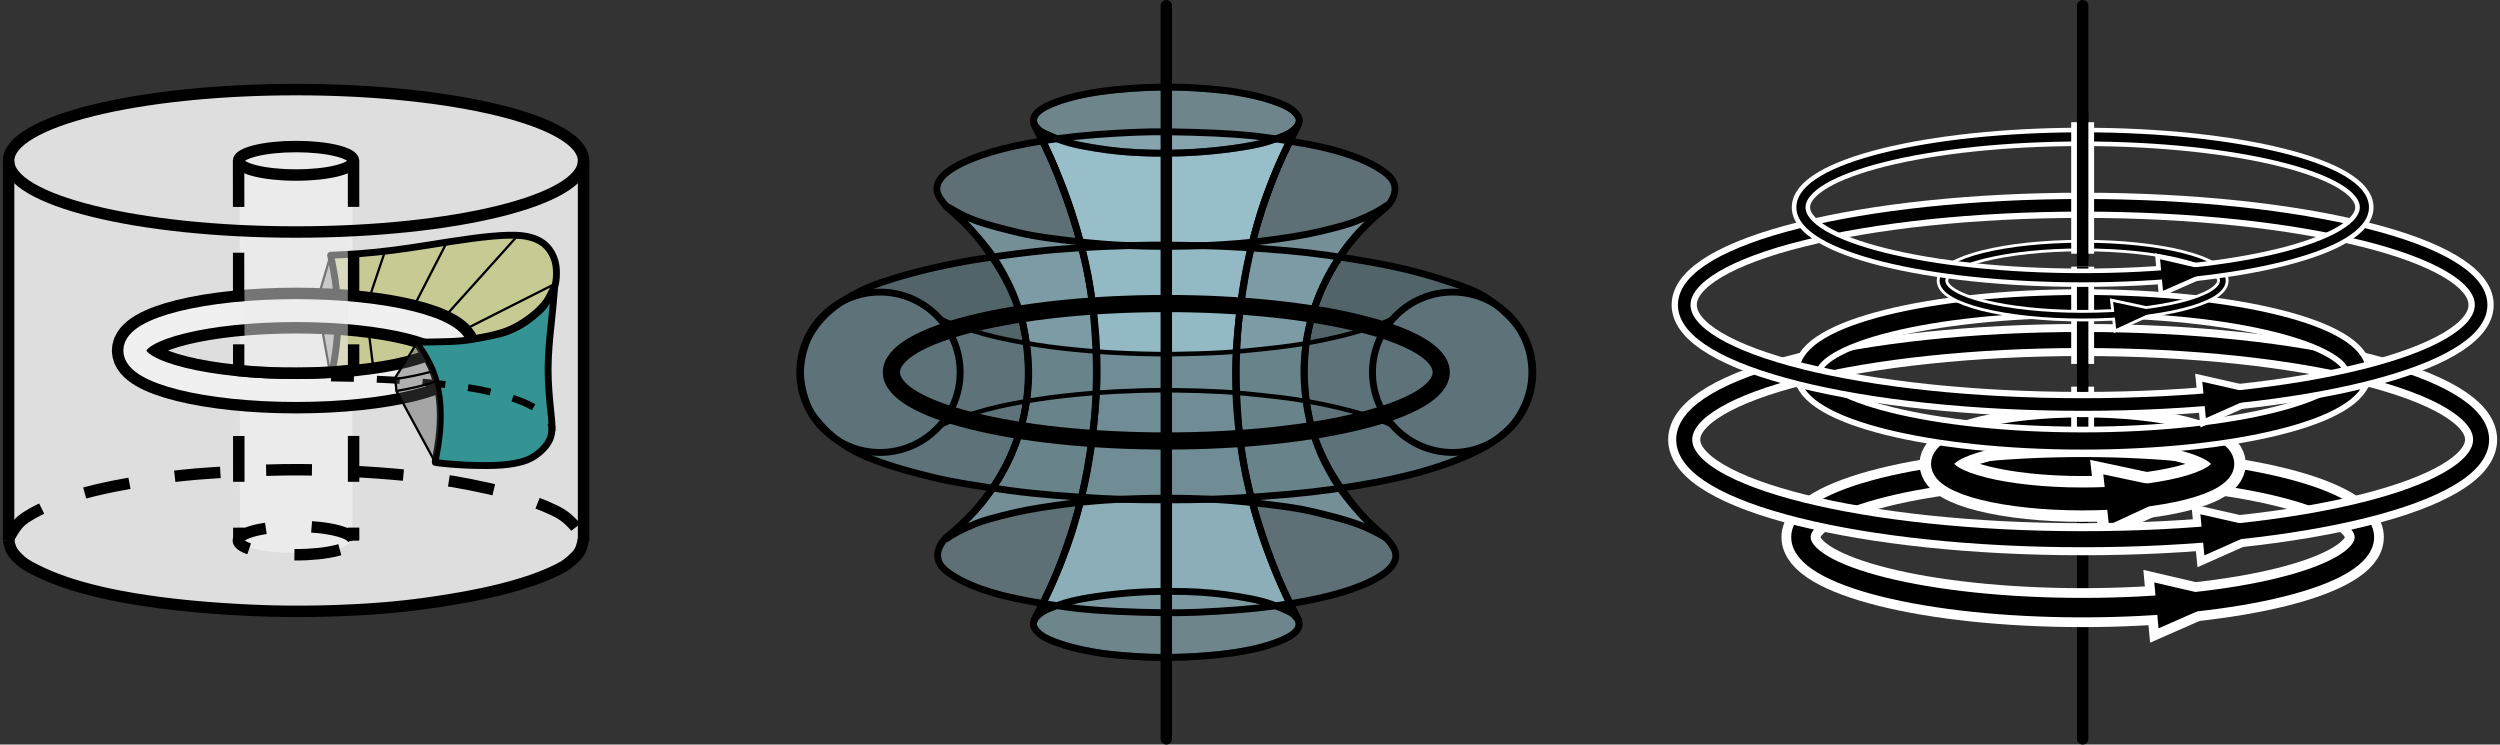 <?xml version="1.0" encoding="UTF-8"?>
<svg xmlns="http://www.w3.org/2000/svg" xmlns:xlink="http://www.w3.org/1999/xlink" width="436.521pt" height="130pt" viewBox="0 0 436.521 130" version="1.1">
<rect x="0" y="0" width="436.521" height="130" fill="#333333" stroke="none"/>
<defs>
<clipPath id="clip1">
  <path d="M 282 8 L 436.52 8 L 436.52 130 L 282 130 Z M 282 8 "/>
</clipPath>
<clipPath id="clip2">
  <path d="M 281 7 L 436.52 7 L 436.52 130 L 281 130 Z M 281 7 "/>
</clipPath>
<clipPath id="clip3">
  <path d="M 259 0 L 436.52 0 L 436.52 130 L 259 130 Z M 259 0 "/>
</clipPath>
<clipPath id="clip4">
  <path d="M 256 0 L 436.52 0 L 436.52 130 L 256 130 Z M 256 0 "/>
</clipPath>
<clipPath id="clip5">
  <path d="M 291 56 L 436.52 56 L 436.52 97 L 291 97 Z M 291 56 "/>
</clipPath>
<clipPath id="clip6">
  <path d="M 307 13 L 436.52 13 L 436.52 130 L 307 130 Z M 307 13 "/>
</clipPath>
<clipPath id="clip7">
  <path d="M 306 12 L 436.52 12 L 436.52 130 L 306 130 Z M 306 12 "/>
</clipPath>
<clipPath id="clip8">
  <path d="M 324 7 L 436.52 7 L 436.52 130 L 324 130 Z M 324 7 "/>
</clipPath>
<clipPath id="clip9">
  <path d="M 323 5 L 436.52 5 L 436.52 130 L 323 130 Z M 323 5 "/>
</clipPath>
</defs>
<g id="surface1">
<path style="fill:none;stroke-width:2;stroke-linecap:round;stroke-linejoin:round;stroke:rgb(0%,0%,0%);stroke-opacity:1;stroke-miterlimit:10;" d="M 431.999 624 L 431.999 496 " transform="matrix(1,0,0,-1,-68.351,625)"/>
<path style="fill:none;stroke-width:6.8;stroke-linecap:butt;stroke-linejoin:round;stroke:rgb(100%,100%,100%);stroke-opacity:1;stroke-miterlimit:10;" d="M 481.191 531.199 C 481.191 537.992 459.167 543.496 431.999 543.496 C 404.831 543.496 382.812 537.992 382.812 531.199 C 382.812 524.406 404.831 518.902 431.999 518.902 C 459.167 518.902 481.191 524.406 481.191 531.199 " transform="matrix(1,0,0,-1,-68.351,625)"/>
<g clip-path="url(#clip1)" clip-rule="nonzero">
<path style="fill:none;stroke-width:6.8;stroke-linecap:butt;stroke-linejoin:miter;stroke:rgb(100%,100%,100%);stroke-opacity:1;stroke-miterlimit:10;" d="M 446.827 519.477 L 451.55 519.914 " transform="matrix(1,0,0,-1,-68.351,625)"/>
</g>
<path style=" stroke:none;fill-rule:evenodd;fill:rgb(100%,100%,100%);fill-opacity:1;" d="M 383.199 105.086 L 378.066 103.891 L 378.375 107.207 Z M 383.199 105.086 "/>
<g clip-path="url(#clip2)" clip-rule="nonzero">
<path style="fill:none;stroke-width:6.8;stroke-linecap:butt;stroke-linejoin:miter;stroke:rgb(100%,100%,100%);stroke-opacity:1;stroke-miterlimit:10;" d="M 451.55 519.914 L 446.417 521.109 L 446.726 517.793 Z M 451.55 519.914 " transform="matrix(1,0,0,-1,-68.351,625)"/>
</g>
<path style="fill:none;stroke-width:3.4;stroke-linecap:butt;stroke-linejoin:round;stroke:rgb(0%,0%,0%);stroke-opacity:1;stroke-miterlimit:10;" d="M 481.191 531.199 C 481.191 537.992 459.167 543.496 431.999 543.496 C 404.831 543.496 382.812 537.992 382.812 531.199 C 382.812 524.406 404.831 518.902 431.999 518.902 C 459.167 518.902 481.191 524.406 481.191 531.199 " transform="matrix(1,0,0,-1,-68.351,625)"/>
<path style="fill:none;stroke-width:3.4;stroke-linecap:butt;stroke-linejoin:miter;stroke:rgb(0%,0%,0%);stroke-opacity:1;stroke-miterlimit:10;" d="M 446.827 519.477 L 451.55 519.914 " transform="matrix(1,0,0,-1,-68.351,625)"/>
<path style="fill-rule:evenodd;fill:rgb(0%,0%,0%);fill-opacity:1;stroke-width:3.4;stroke-linecap:butt;stroke-linejoin:miter;stroke:rgb(0%,0%,0%);stroke-opacity:1;stroke-miterlimit:10;" d="M 451.55 519.914 L 446.417 521.109 L 446.726 517.793 Z M 451.55 519.914 " transform="matrix(1,0,0,-1,-68.351,625)"/>
<path style=" stroke:none;fill-rule:evenodd;fill:rgb(37.999%,47.8%,50.6%);fill-opacity:0.7;" d="M 200.703 42.801 C 200 42.809 198.953 42.828 197.52 42.867 C 196.09 42.91 194.281 42.973 192.629 43.047 C 190.977 43.121 189.492 43.207 188.117 43.297 C 186.746 43.387 185.492 43.48 184.426 43.566 C 183.363 43.652 182.496 43.734 180.801 43.922 C 179.105 44.109 176.59 44.406 174.121 44.754 C 171.652 45.098 169.227 45.496 166.812 45.965 C 164.395 46.434 161.984 46.977 159.785 47.555 C 157.586 48.133 155.598 48.746 154.207 49.211 C 152.82 49.672 152.031 49.984 151.02 50.449 C 150.008 50.914 148.773 51.535 147.613 52.258 C 146.449 52.977 145.352 53.797 144.391 54.699 C 143.43 55.605 142.605 56.59 141.965 57.555 C 141.328 58.52 140.879 59.457 140.531 60.52 C 140.18 61.578 139.938 62.758 139.832 63.871 C 139.73 64.988 139.77 66.043 139.961 67.164 C 140.152 68.285 140.5 69.473 140.855 70.406 C 141.215 71.34 141.59 72.023 142.219 72.867 C 142.852 73.711 143.746 74.719 144.77 75.652 C 145.797 76.582 146.957 77.438 148.066 78.125 C 149.18 78.812 150.242 79.332 151.547 79.875 C 152.852 80.414 154.398 80.98 156.375 81.586 C 158.355 82.191 160.77 82.832 162.703 83.301 C 164.641 83.773 166.098 84.066 168.363 84.449 C 170.629 84.832 173.699 85.301 176.398 85.656 C 179.102 86.016 181.434 86.258 184.125 86.48 C 186.816 86.699 189.867 86.902 192.355 87.031 C 194.848 87.164 196.781 87.227 199.336 87.258 C 201.891 87.289 205.066 87.293 207.82 87.258 C 210.574 87.219 212.906 87.141 215.773 86.977 C 218.641 86.816 222.043 86.57 224.906 86.316 C 227.77 86.062 230.094 85.797 232.523 85.461 C 234.949 85.125 237.484 84.723 239.824 84.289 C 242.164 83.855 244.309 83.391 246.453 82.84 C 248.594 82.289 250.734 81.648 252.832 80.895 C 254.926 80.141 256.973 79.27 258.461 78.496 C 259.949 77.723 260.875 77.051 261.66 76.438 C 262.441 75.828 263.078 75.281 263.676 74.652 C 264.273 74.027 264.836 73.324 265.371 72.434 C 265.91 71.547 266.426 70.473 266.797 69.324 C 267.172 68.18 267.398 66.965 267.461 65.719 C 267.523 64.477 267.414 63.203 267.172 62.031 C 266.926 60.859 266.547 59.793 266.094 58.852 C 265.641 57.906 265.117 57.09 264.449 56.281 C 263.785 55.477 262.973 54.68 262 53.84 C 261.027 53 259.891 52.109 258.469 51.352 C 257.047 50.594 255.34 49.965 253.398 49.32 C 251.461 48.676 249.293 48.016 247.121 47.445 C 244.949 46.875 242.777 46.395 240.07 45.898 C 237.367 45.402 234.129 44.898 231.555 44.539 C 228.984 44.18 227.082 43.973 224.723 43.762 C 222.363 43.555 219.551 43.344 216.965 43.191 C 214.379 43.039 212.02 42.945 209.582 42.887 C 207.145 42.828 204.633 42.805 203.195 42.797 C 201.762 42.785 201.406 42.789 200.703 42.801 Z M 200.703 42.801 "/>
<path style=" stroke:none;fill-rule:evenodd;fill:rgb(54.5%,68.599%,72.499%);fill-opacity:0.5;" d="M 165.602 36.469 C 165.602 36.469 165.602 36.469 165.336 36.156 C 165.074 35.848 164.543 35.227 164.195 34.703 C 163.848 34.18 163.68 33.754 163.617 33.352 C 163.551 32.949 163.59 32.57 163.711 32.195 C 163.832 31.816 164.039 31.445 164.336 31.07 C 164.629 30.695 165.016 30.316 165.594 29.895 C 166.168 29.469 166.938 28.996 167.879 28.531 C 168.824 28.062 169.941 27.598 171.133 27.18 C 172.328 26.758 173.594 26.379 174.957 26.027 C 176.32 25.68 177.777 25.355 179.445 25.043 C 181.113 24.73 182.992 24.43 184.938 24.172 C 186.879 23.91 188.887 23.695 191.168 23.516 C 193.449 23.336 196 23.188 198.141 23.102 C 200.285 23.016 202.012 22.988 204.379 23.02 C 206.746 23.047 209.75 23.137 212.098 23.242 C 214.449 23.352 216.152 23.48 217.461 23.594 C 218.766 23.707 219.684 23.805 221.508 24.062 C 223.336 24.324 226.07 24.75 228.305 25.172 C 230.535 25.594 232.262 26.008 233.914 26.496 C 235.562 26.984 237.133 27.543 238.516 28.188 C 239.902 28.828 241.105 29.559 241.91 30.184 C 242.719 30.809 243.129 31.336 243.363 31.91 C 243.594 32.488 243.645 33.113 243.488 33.77 C 243.332 34.426 242.969 35.109 242.551 35.629 C 242.137 36.148 241.668 36.504 241.02 37.043 C 240.371 37.586 239.539 38.312 238.723 39.098 C 237.91 39.887 237.109 40.73 236.227 41.805 C 235.344 42.875 234.371 44.18 233.547 45.426 C 232.727 46.668 232.055 47.855 231.469 49.023 C 230.883 50.195 230.383 51.352 229.941 52.547 C 229.504 53.742 229.121 54.98 228.809 56.207 C 228.496 57.434 228.258 58.645 228.078 59.988 C 227.898 61.336 227.777 62.812 227.758 64.391 C 227.742 65.969 227.828 67.652 228.012 69.262 C 228.199 70.871 228.488 72.406 228.637 73.188 C 228.785 73.965 228.789 73.988 228.969 74.562 C 229.145 75.133 229.496 76.258 230.059 77.672 C 230.625 79.082 231.402 80.785 232.516 82.668 C 233.633 84.551 235.082 86.617 236.301 88.148 C 237.52 89.684 238.504 90.684 239.285 91.434 C 240.07 92.184 240.652 92.676 241.121 93.062 C 241.594 93.445 241.953 93.719 242.133 93.859 C 242.312 93.996 242.312 93.996 242.312 93.996 C 242.312 93.996 242.312 93.996 241.789 93.715 C 241.27 93.438 240.227 92.883 239.156 92.387 C 238.086 91.891 236.992 91.453 235.305 90.938 C 233.617 90.422 231.34 89.824 229.535 89.406 C 227.73 88.988 226.402 88.75 224.395 88.465 C 222.391 88.184 219.707 87.859 217.562 87.641 C 215.422 87.422 213.812 87.305 212.281 87.219 C 210.75 87.133 209.289 87.074 207.805 87.035 C 206.324 86.996 204.812 86.98 203.172 86.988 C 201.531 86.996 199.754 87.027 198.184 87.078 C 196.613 87.129 195.25 87.195 194.148 87.262 C 193.047 87.324 192.203 87.383 191.094 87.48 C 189.984 87.574 188.609 87.707 186.922 87.91 C 185.234 88.117 183.242 88.391 181.539 88.668 C 179.836 88.941 178.43 89.215 176.949 89.555 C 175.469 89.895 173.918 90.301 172.82 90.609 C 171.723 90.922 171.078 91.141 170.188 91.504 C 169.297 91.867 168.16 92.379 167.293 92.832 C 166.426 93.285 165.824 93.684 165.527 93.883 C 165.227 94.082 165.227 94.082 165.227 94.082 C 165.227 94.082 165.227 94.082 165.895 93.457 C 166.562 92.828 167.898 91.578 168.949 90.527 C 169.996 89.477 170.758 88.633 171.508 87.711 C 172.254 86.785 172.988 85.785 173.758 84.578 C 174.527 83.367 175.328 81.945 176.012 80.531 C 176.699 79.117 177.262 77.711 177.711 76.41 C 178.156 75.113 178.484 73.918 178.738 72.785 C 178.996 71.648 179.18 70.574 179.312 69.598 C 179.445 68.621 179.523 67.746 179.57 66.953 C 179.617 66.156 179.633 65.441 179.617 64.578 C 179.598 63.719 179.547 62.711 179.445 61.648 C 179.344 60.586 179.188 59.473 178.98 58.371 C 178.773 57.273 178.52 56.191 178.215 55.125 C 177.91 54.059 177.559 53.016 177.211 52.094 C 176.867 51.172 176.523 50.379 176.043 49.41 C 175.562 48.445 174.945 47.305 174.336 46.289 C 173.727 45.277 173.125 44.391 172.332 43.363 C 171.543 42.344 170.559 41.184 169.691 40.246 C 168.824 39.309 168.074 38.594 167.336 37.945 C 166.598 37.293 165.875 36.711 165.516 36.422 C 165.152 36.129 165.152 36.129 165.152 36.129 "/>
<path style="fill-rule:evenodd;fill:rgb(67.799%,84.698%,90.199%);fill-opacity:0.5;stroke-width:1.2;stroke-linecap:butt;stroke-linejoin:round;stroke:rgb(0%,0%,0%);stroke-opacity:0.5;stroke-miterlimit:10;" d="M 248.843 604.25 C 248.898 604.59 249.081 604.934 249.405 605.285 C 249.734 605.637 250.202 605.992 251.007 606.402 C 251.808 606.809 252.937 607.266 254.206 607.66 C 255.48 608.055 256.886 608.383 258.37 608.656 C 259.855 608.934 261.417 609.152 263.144 609.328 C 264.87 609.504 266.769 609.637 268.444 609.711 C 270.12 609.785 271.577 609.805 272.944 609.793 C 274.316 609.781 275.589 609.738 277.05 609.648 C 278.507 609.562 280.144 609.426 281.401 609.297 C 282.663 609.168 283.542 609.051 284.73 608.836 C 285.913 608.625 287.405 608.32 288.78 607.945 C 290.151 607.574 291.409 607.133 292.331 606.727 C 293.257 606.32 293.851 605.945 294.284 605.551 C 294.718 605.156 294.995 604.738 295.128 604.402 C 295.261 604.07 295.253 603.816 295.081 603.379 C 294.913 602.941 294.577 602.32 294.257 601.707 C 293.933 601.09 293.624 600.484 293.237 599.684 C 292.847 598.883 292.378 597.891 291.89 596.789 C 291.401 595.691 290.89 594.484 290.21 592.664 C 289.53 590.844 288.679 588.41 287.937 585.945 C 287.194 583.477 286.554 580.977 285.995 578.203 C 285.441 575.434 284.964 572.395 284.648 569.051 C 284.327 565.707 284.171 562.062 284.226 558.512 C 284.276 554.957 284.538 551.492 284.855 548.688 C 285.167 545.883 285.534 543.738 286.069 541.301 C 286.609 538.863 287.312 536.141 288.222 533.27 C 289.132 530.395 290.245 527.375 291.116 525.18 C 291.991 522.984 292.624 521.617 293.116 520.586 C 293.609 519.555 293.956 518.863 294.269 518.27 C 294.577 517.672 294.847 517.172 294.984 516.922 C 295.116 516.672 295.116 516.672 295.116 516.672 C 295.116 516.672 295.116 516.672 294.976 516.844 C 294.835 517.02 294.554 517.367 294.312 517.613 C 294.073 517.859 293.87 518.004 293.206 518.316 C 292.542 518.633 291.417 519.121 290.308 519.508 C 289.198 519.895 288.105 520.176 286.714 520.453 C 285.323 520.727 283.644 520.996 282.148 521.191 C 280.655 521.387 279.351 521.508 277.808 521.602 C 276.265 521.691 274.487 521.758 272.374 521.75 C 270.261 521.746 267.816 521.664 265.331 521.465 C 262.847 521.266 260.323 520.941 258.437 520.629 C 256.55 520.316 255.292 520.016 254.194 519.684 C 253.097 519.352 252.151 518.992 251.558 518.746 C 250.96 518.5 250.718 518.363 250.46 518.203 C 250.206 518.047 249.941 517.859 249.694 517.629 C 249.444 517.402 249.214 517.129 249.101 516.992 C 248.984 516.855 248.984 516.855 248.984 516.855 C 248.984 516.855 248.984 516.855 249.136 517.141 C 249.288 517.43 249.597 518 249.901 518.594 C 250.21 519.188 250.519 519.805 250.823 520.426 C 251.132 521.051 251.429 521.684 251.859 522.637 C 252.284 523.59 252.835 524.863 253.331 526.082 C 253.831 527.297 254.273 528.457 254.722 529.727 C 255.175 530.992 255.632 532.371 256.218 534.484 C 256.804 536.598 257.523 539.449 258.144 542.84 C 258.765 546.23 259.284 550.164 259.577 553.262 C 259.87 556.359 259.933 558.621 259.913 560.828 C 259.898 563.039 259.8 565.191 259.612 567.398 C 259.429 569.605 259.155 571.863 258.831 573.973 C 258.507 576.078 258.132 578.031 257.655 580.082 C 257.179 582.133 256.609 584.273 255.952 586.406 C 255.296 588.539 254.558 590.66 253.8 592.625 C 253.038 594.594 252.265 596.402 251.503 598.043 C 250.745 599.688 250.003 601.16 249.577 602 C 249.151 602.84 249.038 603.047 248.944 603.312 C 248.855 603.582 248.784 603.91 248.843 604.25 Z M 248.843 604.25 " transform="matrix(1,0,0,-1,-68.351,625)"/>
<path style="fill-rule:evenodd;fill:rgb(67.799%,84.698%,90.199%);fill-opacity:0.5;stroke-width:1.2;stroke-linecap:butt;stroke-linejoin:round;stroke:rgb(0%,0%,0%);stroke-opacity:0.5;stroke-miterlimit:10;" d="M 295.159 515.75 C 295.105 515.41 294.921 515.066 294.593 514.715 C 294.265 514.363 293.796 514.008 292.995 513.598 C 292.194 513.191 291.062 512.734 289.792 512.34 C 288.523 511.945 287.116 511.617 285.632 511.344 C 284.148 511.066 282.585 510.848 280.855 510.672 C 279.128 510.496 277.234 510.363 275.558 510.289 C 273.882 510.215 272.421 510.195 271.054 510.207 C 269.687 510.219 268.409 510.262 266.952 510.352 C 265.495 510.438 263.855 510.574 262.597 510.703 C 261.339 510.832 260.456 510.949 259.273 511.164 C 258.085 511.375 256.597 511.68 255.222 512.055 C 253.847 512.426 252.593 512.867 251.667 513.273 C 250.741 513.68 250.148 514.055 249.714 514.449 C 249.28 514.844 249.007 515.262 248.87 515.598 C 248.737 515.93 248.745 516.184 248.917 516.621 C 249.089 517.059 249.421 517.68 249.745 518.293 C 250.066 518.91 250.374 519.516 250.765 520.316 C 251.151 521.117 251.62 522.109 252.112 523.211 C 252.601 524.309 253.112 525.516 253.792 527.336 C 254.472 529.156 255.319 531.59 256.066 534.055 C 256.808 536.523 257.444 539.023 258.003 541.797 C 258.562 544.566 259.038 547.605 259.355 550.949 C 259.671 554.293 259.827 557.938 259.776 561.488 C 259.726 565.043 259.46 568.508 259.148 571.312 C 258.831 574.117 258.464 576.262 257.929 578.699 C 257.394 581.137 256.687 583.859 255.78 586.73 C 254.87 589.605 253.757 592.625 252.882 594.82 C 252.007 597.016 251.378 598.383 250.886 599.414 C 250.394 600.445 250.042 601.137 249.73 601.73 C 249.421 602.328 249.151 602.828 249.019 603.078 C 248.882 603.328 248.882 603.328 248.882 603.328 C 248.882 603.328 248.882 603.328 249.023 603.156 C 249.163 602.98 249.444 602.633 249.687 602.387 C 249.929 602.141 250.132 601.996 250.792 601.684 C 251.456 601.367 252.581 600.879 253.691 600.492 C 254.8 600.105 255.898 599.824 257.284 599.547 C 258.675 599.273 260.359 599.004 261.851 598.809 C 263.347 598.613 264.651 598.492 266.194 598.398 C 267.734 598.309 269.515 598.242 271.624 598.25 C 273.737 598.254 276.187 598.336 278.671 598.535 C 281.155 598.734 283.675 599.059 285.566 599.371 C 287.452 599.684 288.706 599.984 289.804 600.316 C 290.905 600.648 291.847 601.008 292.441 601.254 C 293.038 601.5 293.284 601.637 293.538 601.797 C 293.796 601.953 294.062 602.141 294.308 602.371 C 294.554 602.598 294.784 602.871 294.901 603.008 C 295.015 603.145 295.015 603.145 295.015 603.145 C 295.015 603.145 295.015 603.145 294.862 602.859 C 294.71 602.57 294.405 602 294.097 601.406 C 293.788 600.812 293.48 600.195 293.175 599.574 C 292.87 598.949 292.569 598.316 292.144 597.363 C 291.718 596.41 291.163 595.137 290.667 593.918 C 290.171 592.703 289.726 591.543 289.276 590.273 C 288.827 589.008 288.37 587.629 287.78 585.516 C 287.194 583.402 286.476 580.551 285.855 577.16 C 285.237 573.77 284.714 569.836 284.425 566.738 C 284.132 563.641 284.066 561.379 284.085 559.172 C 284.105 556.961 284.202 554.809 284.386 552.602 C 284.573 550.395 284.843 548.137 285.167 546.027 C 285.491 543.922 285.87 541.969 286.347 539.918 C 286.819 537.867 287.394 535.727 288.05 533.594 C 288.702 531.461 289.444 529.34 290.202 527.375 C 290.96 525.406 291.737 523.598 292.495 521.957 C 293.257 520.312 293.995 518.84 294.425 518 C 294.851 517.16 294.964 516.953 295.054 516.688 C 295.144 516.418 295.218 516.09 295.159 515.75 Z M 295.159 515.75 " transform="matrix(1,0,0,-1,-68.351,625)"/>
<path style=" stroke:none;fill-rule:evenodd;fill:rgb(54.5%,68.599%,72.499%);fill-opacity:0.5;" d="M 241.695 93.531 C 241.695 93.531 241.695 93.531 241.961 93.844 C 242.227 94.152 242.758 94.773 243.105 95.297 C 243.453 95.82 243.617 96.246 243.68 96.648 C 243.746 97.051 243.711 97.43 243.59 97.805 C 243.465 98.184 243.262 98.555 242.965 98.93 C 242.668 99.305 242.281 99.684 241.707 100.105 C 241.129 100.531 240.359 101.004 239.418 101.469 C 238.477 101.938 237.355 102.402 236.164 102.82 C 234.973 103.242 233.703 103.621 232.344 103.973 C 230.98 104.32 229.52 104.645 227.852 104.957 C 226.184 105.27 224.305 105.57 222.363 105.828 C 220.418 106.09 218.41 106.305 216.129 106.484 C 213.852 106.664 211.297 106.812 209.156 106.898 C 207.016 106.984 205.285 107.012 202.918 106.98 C 200.555 106.953 197.551 106.863 195.199 106.758 C 192.848 106.648 191.148 106.52 189.84 106.406 C 188.531 106.293 187.617 106.195 185.789 105.938 C 183.965 105.676 181.227 105.25 178.996 104.828 C 176.762 104.406 175.035 103.992 173.387 103.504 C 171.738 103.016 170.168 102.457 168.781 101.812 C 167.395 101.172 166.195 100.441 165.387 99.816 C 164.582 99.191 164.168 98.664 163.938 98.09 C 163.707 97.512 163.656 96.887 163.812 96.23 C 163.969 95.574 164.332 94.891 164.746 94.371 C 165.164 93.852 165.629 93.496 166.281 92.957 C 166.93 92.414 167.762 91.688 168.574 90.902 C 169.391 90.113 170.188 89.27 171.07 88.195 C 171.957 87.125 172.926 85.82 173.75 84.574 C 174.574 83.332 175.246 82.145 175.832 80.977 C 176.418 79.805 176.914 78.648 177.355 77.453 C 177.797 76.258 178.18 75.02 178.492 73.793 C 178.801 72.566 179.043 71.355 179.223 70.012 C 179.402 68.664 179.52 67.188 179.539 65.609 C 179.559 64.031 179.473 62.348 179.285 60.738 C 179.098 59.129 178.809 57.594 178.664 56.812 C 178.516 56.035 178.508 56.012 178.332 55.438 C 178.152 54.867 177.805 53.742 177.238 52.328 C 176.676 50.918 175.895 49.215 174.781 47.332 C 173.668 45.449 172.215 43.383 171 41.852 C 169.781 40.316 168.797 39.316 168.012 38.566 C 167.227 37.816 166.648 37.324 166.176 36.938 C 165.707 36.555 165.348 36.281 165.168 36.141 C 164.984 36.004 164.984 36.004 164.984 36.004 C 164.984 36.004 164.984 36.004 165.508 36.285 C 166.031 36.562 167.074 37.117 168.145 37.613 C 169.211 38.109 170.309 38.547 171.992 39.062 C 173.68 39.578 175.957 40.176 177.762 40.594 C 179.566 41.012 180.898 41.25 182.902 41.535 C 184.91 41.816 187.59 42.141 189.734 42.359 C 191.879 42.578 193.484 42.695 195.016 42.781 C 196.551 42.867 198.008 42.926 199.492 42.965 C 200.977 43.004 202.484 43.02 204.129 43.012 C 205.77 43.004 207.543 42.973 209.113 42.922 C 210.684 42.871 212.047 42.805 213.152 42.738 C 214.254 42.676 215.094 42.617 216.203 42.52 C 217.312 42.426 218.691 42.293 220.375 42.09 C 222.062 41.883 224.055 41.609 225.758 41.332 C 227.461 41.059 228.871 40.785 230.352 40.445 C 231.832 40.105 233.379 39.699 234.477 39.391 C 235.574 39.078 236.219 38.859 237.113 38.496 C 238.004 38.133 239.141 37.621 240.008 37.168 C 240.875 36.715 241.473 36.316 241.773 36.117 C 242.07 35.918 242.07 35.918 242.07 35.918 C 242.07 35.918 242.07 35.918 241.402 36.543 C 240.734 37.172 239.398 38.422 238.352 39.473 C 237.301 40.523 236.539 41.367 235.793 42.289 C 235.043 43.215 234.309 44.215 233.543 45.422 C 232.773 46.633 231.969 48.055 231.285 49.469 C 230.602 50.883 230.035 52.289 229.59 53.59 C 229.145 54.887 228.816 56.082 228.559 57.215 C 228.301 58.352 228.117 59.426 227.984 60.402 C 227.852 61.379 227.777 62.254 227.73 63.047 C 227.684 63.844 227.668 64.559 227.684 65.422 C 227.699 66.281 227.75 67.289 227.852 68.352 C 227.957 69.414 228.113 70.527 228.316 71.629 C 228.523 72.727 228.781 73.809 229.082 74.875 C 229.387 75.941 229.738 76.984 230.086 77.906 C 230.434 78.828 230.773 79.621 231.254 80.59 C 231.734 81.555 232.352 82.695 232.961 83.711 C 233.57 84.723 234.172 85.609 234.965 86.637 C 235.758 87.656 236.738 88.816 237.605 89.754 C 238.473 90.691 239.227 91.406 239.965 92.055 C 240.699 92.707 241.422 93.289 241.785 93.578 C 242.145 93.871 242.145 93.871 242.145 93.871 "/>
<path style=" stroke:none;fill-rule:evenodd;fill:rgb(37.999%,47.8%,50.6%);fill-opacity:0.7;" d="M 203.012 61.828 C 202.164 61.824 201.359 61.816 200.066 61.781 C 198.773 61.742 196.992 61.68 195.188 61.586 C 193.387 61.488 191.559 61.363 189.578 61.188 C 187.602 61.012 185.469 60.781 183.113 60.449 C 180.758 60.113 178.176 59.676 175.926 59.211 C 173.676 58.742 171.762 58.246 169.863 57.645 C 167.969 57.043 166.09 56.336 164.527 55.504 C 162.961 54.676 161.715 53.723 160.223 52.969 C 158.73 52.211 156.996 51.652 155.551 51.379 C 154.105 51.102 152.957 51.113 151.668 51.289 C 150.383 51.469 148.965 51.812 147.707 52.395 C 146.449 52.977 145.352 53.797 144.391 54.699 C 143.43 55.605 142.605 56.59 141.965 57.555 C 141.328 58.52 140.879 59.457 140.531 60.52 C 140.18 61.578 139.938 62.758 139.832 63.871 C 139.73 64.988 139.77 66.043 139.961 67.164 C 140.152 68.285 140.5 69.473 140.855 70.406 C 141.215 71.34 141.59 72.023 142.219 72.867 C 142.852 73.711 143.746 74.719 144.77 75.652 C 145.797 76.582 146.957 77.438 148.066 78.125 C 149.18 78.812 150.242 79.332 151.547 79.875 C 152.852 80.414 154.398 80.98 156.375 81.586 C 158.355 82.191 160.77 82.832 162.703 83.301 C 164.641 83.773 166.098 84.066 168.363 84.449 C 170.629 84.832 173.699 85.301 176.398 85.656 C 179.102 86.016 181.434 86.258 184.125 86.48 C 186.816 86.699 189.867 86.902 192.355 87.031 C 194.848 87.164 196.781 87.227 199.336 87.258 C 201.891 87.289 205.066 87.293 207.82 87.258 C 210.574 87.219 212.906 87.141 215.773 86.977 C 218.641 86.816 222.043 86.57 224.906 86.316 C 227.77 86.062 230.094 85.797 232.523 85.461 C 234.949 85.125 237.484 84.723 239.824 84.289 C 242.164 83.855 244.309 83.391 246.453 82.84 C 248.594 82.289 250.734 81.648 252.832 80.895 C 254.926 80.141 256.973 79.27 258.461 78.496 C 259.949 77.723 260.875 77.051 261.66 76.438 C 262.441 75.828 263.078 75.281 263.676 74.652 C 264.273 74.027 264.836 73.324 265.371 72.434 C 265.91 71.547 266.426 70.473 266.797 69.324 C 267.172 68.18 267.398 66.965 267.461 65.719 C 267.523 64.477 267.414 63.203 267.172 62.031 C 266.926 60.859 266.547 59.793 266.094 58.852 C 265.641 57.906 265.117 57.09 264.449 56.281 C 263.785 55.477 262.973 54.68 262 53.84 C 261.027 53 259.891 52.109 258.543 51.633 C 257.199 51.152 255.645 51.078 253.73 51.301 C 251.812 51.52 249.531 52.035 247.633 52.91 C 245.734 53.789 244.219 55.027 242.211 56.008 C 240.203 56.984 237.699 57.699 234.773 58.387 C 231.848 59.074 228.5 59.73 225.469 60.211 C 222.441 60.688 219.73 60.988 217.398 61.203 C 215.07 61.414 213.121 61.539 211.223 61.629 C 209.328 61.719 207.484 61.77 206.117 61.797 C 204.75 61.824 203.859 61.828 203.012 61.828 Z M 203.012 61.828 "/>
<path style="fill:none;stroke-width:3;stroke-linecap:butt;stroke-linejoin:round;stroke:rgb(0%,0%,0%);stroke-opacity:1;stroke-miterlimit:10;" d="M 319.999 560 C 319.999 566.629 298.511 572 271.999 572 C 245.491 572 223.999 566.629 223.999 560 C 223.999 553.371 245.491 548 271.999 548 C 298.511 548 319.999 553.371 319.999 560 " transform="matrix(1,0,0,-1,-68.351,625)"/>
<path style="fill:none;stroke-width:1.2;stroke-linecap:butt;stroke-linejoin:round;stroke:rgb(0%,0%,0%);stroke-opacity:1;stroke-miterlimit:10;" d="M 269.054 582.199 C 268.351 582.191 267.304 582.172 265.87 582.133 C 264.441 582.09 262.632 582.027 260.98 581.953 C 259.327 581.879 257.843 581.793 256.468 581.703 C 255.097 581.613 253.843 581.52 252.776 581.434 C 251.714 581.348 250.847 581.266 249.151 581.078 C 247.456 580.891 244.941 580.594 242.472 580.246 C 240.003 579.902 237.577 579.504 235.163 579.035 C 232.745 578.566 230.335 578.023 228.136 577.445 C 225.937 576.867 223.948 576.254 222.558 575.789 C 221.171 575.328 220.382 575.016 219.37 574.551 C 218.359 574.086 217.124 573.465 215.964 572.742 C 214.8 572.023 213.702 571.203 212.741 570.301 C 211.78 569.395 210.956 568.41 210.316 567.445 C 209.679 566.48 209.23 565.543 208.882 564.48 C 208.53 563.422 208.288 562.242 208.183 561.129 C 208.081 560.012 208.12 558.957 208.312 557.836 C 208.503 556.715 208.851 555.527 209.206 554.594 C 209.566 553.66 209.941 552.977 210.569 552.133 C 211.202 551.289 212.097 550.281 213.12 549.348 C 214.148 548.418 215.308 547.562 216.417 546.875 C 217.53 546.188 218.593 545.668 219.898 545.125 C 221.202 544.586 222.749 544.02 224.726 543.414 C 226.706 542.809 229.12 542.168 231.054 541.699 C 232.991 541.227 234.448 540.934 236.714 540.551 C 238.98 540.168 242.05 539.699 244.749 539.344 C 247.452 538.984 249.784 538.742 252.476 538.52 C 255.167 538.301 258.218 538.098 260.706 537.969 C 263.198 537.836 265.132 537.773 267.687 537.742 C 270.241 537.711 273.417 537.707 276.171 537.742 C 278.925 537.781 281.257 537.859 284.124 538.023 C 286.991 538.184 290.394 538.43 293.257 538.684 C 296.12 538.938 298.444 539.203 300.874 539.539 C 303.3 539.875 305.835 540.277 308.175 540.711 C 310.515 541.145 312.659 541.609 314.804 542.16 C 316.944 542.711 319.085 543.352 321.183 544.105 C 323.276 544.859 325.323 545.73 326.812 546.504 C 328.3 547.277 329.226 547.949 330.011 548.562 C 330.792 549.172 331.429 549.719 332.026 550.348 C 332.624 550.973 333.187 551.676 333.722 552.566 C 334.261 553.453 334.776 554.527 335.148 555.676 C 335.523 556.82 335.749 558.035 335.812 559.281 C 335.874 560.523 335.765 561.797 335.523 562.969 C 335.276 564.141 334.898 565.207 334.444 566.148 C 333.991 567.094 333.468 567.91 332.8 568.719 C 332.136 569.523 331.323 570.32 330.351 571.16 C 329.378 572 328.241 572.891 326.819 573.648 C 325.398 574.406 323.691 575.035 321.749 575.68 C 319.812 576.324 317.644 576.984 315.472 577.555 C 313.3 578.125 311.128 578.605 308.421 579.102 C 305.718 579.598 302.48 580.102 299.905 580.461 C 297.335 580.82 295.433 581.027 293.073 581.238 C 290.714 581.445 287.901 581.656 285.316 581.809 C 282.73 581.961 280.37 582.055 277.933 582.113 C 275.495 582.172 272.984 582.195 271.546 582.203 C 270.112 582.215 269.757 582.211 269.054 582.199 Z M 269.054 582.199 " transform="matrix(1,0,0,-1,-68.351,625)"/>
<path style="fill:none;stroke-width:0.8;stroke-linecap:butt;stroke-linejoin:round;stroke:rgb(0%,0%,0%);stroke-opacity:1;stroke-miterlimit:10;" d="M 232.026 569.641 C 232.026 569.641 232.026 569.641 232.265 569.523 C 232.503 569.402 232.984 569.164 233.448 568.949 C 233.909 568.734 234.359 568.543 234.757 568.383 C 235.151 568.219 235.491 568.09 236.48 567.777 C 237.468 567.461 239.105 566.965 240.55 566.57 C 241.995 566.18 243.249 565.895 244.722 565.602 C 246.191 565.312 247.874 565.016 249.433 564.773 C 250.991 564.531 252.421 564.344 253.991 564.164 C 255.562 563.988 257.269 563.824 258.855 563.695 C 260.441 563.562 261.905 563.469 263.413 563.395 C 264.917 563.316 266.468 563.262 267.667 563.227 C 268.866 563.188 269.722 563.176 270.609 563.168 C 271.495 563.16 272.417 563.16 273.64 563.176 C 274.862 563.191 276.382 563.223 277.784 563.27 C 279.191 563.312 280.484 563.371 281.64 563.438 C 282.792 563.5 283.816 563.57 285.538 563.727 C 287.265 563.887 289.698 564.137 291.675 564.375 C 293.651 564.613 295.179 564.844 296.855 565.141 C 298.53 565.441 300.362 565.809 302.073 566.219 C 303.788 566.629 305.39 567.074 306.55 567.43 C 307.714 567.781 308.441 568.043 309.202 568.352 C 309.964 568.66 310.757 569.016 311.234 569.234 C 311.71 569.453 311.87 569.535 311.948 569.578 C 312.03 569.621 312.03 569.621 312.03 569.621 " transform="matrix(1,0,0,-1,-68.351,625)"/>
<path style="fill:none;stroke-width:1.2;stroke-linecap:butt;stroke-linejoin:round;stroke:rgb(0%,0%,0%);stroke-opacity:1;stroke-miterlimit:10;" d="M 235.999 560 C 235.999 567.73 229.734 574 221.999 574 C 214.269 574 207.999 567.73 207.999 560 C 207.999 552.27 214.269 546 221.999 546 C 229.734 546 235.999 552.27 235.999 560 " transform="matrix(1,0,0,-1,-68.351,625)"/>
<path style="fill:none;stroke-width:1.2;stroke-linecap:butt;stroke-linejoin:round;stroke:rgb(0%,0%,0%);stroke-opacity:1;stroke-miterlimit:10;" d="M 335.999 560 C 335.999 567.73 329.734 574 321.999 574 C 314.269 574 307.999 567.73 307.999 560 C 307.999 552.27 314.269 546 321.999 546 C 329.734 546 335.999 552.27 335.999 560 " transform="matrix(1,0,0,-1,-68.351,625)"/>
<path style="fill:none;stroke-width:0.8;stroke-linecap:butt;stroke-linejoin:round;stroke:rgb(0%,0%,0%);stroke-opacity:1;stroke-miterlimit:10;" d="M 232.026 550.391 C 232.026 550.391 232.026 550.391 232.265 550.508 C 232.503 550.629 232.984 550.867 233.448 551.082 C 233.909 551.297 234.359 551.488 234.757 551.648 C 235.151 551.809 235.491 551.941 236.48 552.254 C 237.468 552.566 239.105 553.066 240.55 553.457 C 241.995 553.852 243.249 554.137 244.722 554.426 C 246.191 554.719 247.874 555.016 249.433 555.258 C 250.991 555.496 252.421 555.688 253.991 555.863 C 255.562 556.043 257.269 556.207 258.855 556.336 C 260.441 556.465 261.905 556.559 263.413 556.637 C 264.917 556.711 266.468 556.77 267.667 556.805 C 268.866 556.84 269.722 556.855 270.609 556.859 C 271.495 556.867 272.417 556.867 273.64 556.852 C 274.862 556.84 276.382 556.805 277.784 556.762 C 279.191 556.715 280.484 556.656 281.64 556.594 C 282.792 556.531 283.816 556.461 285.538 556.305 C 287.265 556.145 289.698 555.895 291.675 555.656 C 293.651 555.418 295.179 555.188 296.855 554.891 C 298.53 554.59 300.362 554.219 302.073 553.812 C 303.788 553.402 305.39 552.957 306.55 552.602 C 307.714 552.246 308.441 551.984 309.202 551.68 C 309.964 551.371 310.757 551.016 311.234 550.797 C 311.71 550.578 311.87 550.492 311.948 550.449 C 312.03 550.41 312.03 550.41 312.03 550.41 " transform="matrix(1,0,0,-1,-68.351,625)"/>
<path style="fill:none;stroke-width:1.2;stroke-linecap:butt;stroke-linejoin:round;stroke:rgb(0%,0%,0%);stroke-opacity:1;stroke-miterlimit:10;" d="M 248.843 604.25 C 248.898 604.59 249.081 604.934 249.405 605.285 C 249.734 605.637 250.202 605.992 251.007 606.402 C 251.808 606.809 252.937 607.266 254.206 607.66 C 255.48 608.055 256.886 608.383 258.37 608.656 C 259.855 608.934 261.417 609.152 263.144 609.328 C 264.87 609.504 266.769 609.637 268.444 609.711 C 270.12 609.785 271.577 609.805 272.944 609.793 C 274.316 609.781 275.589 609.738 277.05 609.648 C 278.507 609.562 280.144 609.426 281.401 609.297 C 282.663 609.168 283.542 609.051 284.73 608.836 C 285.913 608.625 287.405 608.32 288.78 607.945 C 290.151 607.574 291.409 607.133 292.331 606.727 C 293.257 606.32 293.851 605.945 294.284 605.551 C 294.718 605.156 294.995 604.738 295.128 604.402 C 295.261 604.07 295.253 603.816 295.081 603.379 C 294.913 602.941 294.577 602.32 294.257 601.707 C 293.933 601.09 293.624 600.484 293.237 599.684 C 292.847 598.883 292.378 597.891 291.89 596.789 C 291.401 595.691 290.89 594.484 290.21 592.664 C 289.53 590.844 288.679 588.41 287.937 585.945 C 287.194 583.477 286.554 580.977 285.995 578.203 C 285.441 575.434 284.964 572.395 284.648 569.051 C 284.327 565.707 284.171 562.062 284.226 558.512 C 284.276 554.957 284.538 551.492 284.855 548.688 C 285.167 545.883 285.534 543.738 286.069 541.301 C 286.609 538.863 287.312 536.141 288.222 533.27 C 289.132 530.395 290.245 527.375 291.116 525.18 C 291.991 522.984 292.624 521.617 293.116 520.586 C 293.609 519.555 293.956 518.863 294.269 518.27 C 294.577 517.672 294.847 517.172 294.984 516.922 C 295.116 516.672 295.116 516.672 295.116 516.672 C 295.116 516.672 295.116 516.672 294.976 516.844 C 294.835 517.02 294.554 517.367 294.312 517.613 C 294.073 517.859 293.87 518.004 293.206 518.316 C 292.542 518.633 291.417 519.121 290.308 519.508 C 289.198 519.895 288.105 520.176 286.714 520.453 C 285.323 520.727 283.644 520.996 282.148 521.191 C 280.655 521.387 279.351 521.508 277.808 521.602 C 276.265 521.691 274.487 521.758 272.374 521.75 C 270.261 521.746 267.816 521.664 265.331 521.465 C 262.847 521.266 260.323 520.941 258.437 520.629 C 256.55 520.316 255.292 520.016 254.194 519.684 C 253.097 519.352 252.151 518.992 251.558 518.746 C 250.96 518.5 250.718 518.363 250.46 518.203 C 250.206 518.047 249.941 517.859 249.694 517.629 C 249.444 517.402 249.214 517.129 249.101 516.992 C 248.984 516.855 248.984 516.855 248.984 516.855 C 248.984 516.855 248.984 516.855 249.136 517.141 C 249.288 517.43 249.597 518 249.901 518.594 C 250.21 519.188 250.519 519.805 250.823 520.426 C 251.132 521.051 251.429 521.684 251.859 522.637 C 252.284 523.59 252.835 524.863 253.331 526.082 C 253.831 527.297 254.273 528.457 254.722 529.727 C 255.175 530.992 255.632 532.371 256.218 534.484 C 256.804 536.598 257.523 539.449 258.144 542.84 C 258.765 546.23 259.284 550.164 259.577 553.262 C 259.87 556.359 259.933 558.621 259.913 560.828 C 259.898 563.039 259.8 565.191 259.612 567.398 C 259.429 569.605 259.155 571.863 258.831 573.973 C 258.507 576.078 258.132 578.031 257.655 580.082 C 257.179 582.133 256.609 584.273 255.952 586.406 C 255.296 588.539 254.558 590.66 253.8 592.625 C 253.038 594.594 252.265 596.402 251.503 598.043 C 250.745 599.688 250.003 601.16 249.577 602 C 249.151 602.84 249.038 603.047 248.944 603.312 C 248.855 603.582 248.784 603.91 248.843 604.25 Z M 248.843 604.25 " transform="matrix(1,0,0,-1,-68.351,625)"/>
<path style="fill:none;stroke-width:1.2;stroke-linecap:butt;stroke-linejoin:round;stroke:rgb(0%,0%,0%);stroke-opacity:1;stroke-miterlimit:10;" d="M 233.952 588.531 C 233.952 588.531 233.952 588.531 233.687 588.844 C 233.425 589.152 232.894 589.773 232.546 590.297 C 232.198 590.82 232.03 591.246 231.968 591.648 C 231.901 592.051 231.941 592.43 232.062 592.805 C 232.183 593.184 232.39 593.555 232.687 593.93 C 232.98 594.305 233.366 594.684 233.944 595.105 C 234.519 595.531 235.288 596.004 236.23 596.469 C 237.175 596.938 238.292 597.402 239.484 597.82 C 240.679 598.242 241.944 598.621 243.308 598.973 C 244.671 599.32 246.128 599.645 247.796 599.957 C 249.464 600.27 251.343 600.57 253.288 600.828 C 255.23 601.09 257.237 601.305 259.519 601.484 C 261.8 601.664 264.351 601.812 266.491 601.898 C 268.636 601.984 270.362 602.012 272.73 601.98 C 275.097 601.953 278.101 601.863 280.448 601.758 C 282.8 601.648 284.503 601.52 285.812 601.406 C 287.116 601.293 288.034 601.195 289.859 600.938 C 291.687 600.676 294.421 600.25 296.655 599.828 C 298.886 599.406 300.612 598.992 302.265 598.504 C 303.913 598.016 305.484 597.457 306.866 596.812 C 308.253 596.172 309.456 595.441 310.261 594.816 C 311.069 594.191 311.48 593.664 311.714 593.09 C 311.944 592.512 311.995 591.887 311.839 591.23 C 311.683 590.574 311.319 589.891 310.901 589.371 C 310.487 588.852 310.019 588.496 309.37 587.957 C 308.722 587.414 307.89 586.688 307.073 585.902 C 306.261 585.113 305.46 584.27 304.577 583.195 C 303.694 582.125 302.722 580.82 301.898 579.574 C 301.077 578.332 300.405 577.145 299.819 575.973 C 299.234 574.805 298.734 573.648 298.292 572.453 C 297.855 571.258 297.472 570.02 297.159 568.793 C 296.847 567.566 296.609 566.355 296.429 565.012 C 296.249 563.664 296.128 562.188 296.109 560.609 C 296.093 559.031 296.179 557.348 296.362 555.738 C 296.55 554.129 296.839 552.594 296.987 551.812 C 297.136 551.035 297.14 551.012 297.319 550.438 C 297.495 549.867 297.847 548.742 298.409 547.328 C 298.976 545.918 299.753 544.215 300.866 542.332 C 301.984 540.449 303.433 538.383 304.651 536.852 C 305.87 535.316 306.855 534.316 307.616 533.57 C 308.378 532.824 308.917 532.336 309.343 531.961 C 309.769 531.586 310.077 531.324 310.226 531.195 C 310.374 531.066 310.362 531.066 310.366 531.066 C 310.374 531.066 310.398 531.066 309.929 531.336 C 309.46 531.602 308.495 532.141 307.468 532.625 C 306.437 533.109 305.343 533.547 303.655 534.062 C 301.968 534.578 299.691 535.176 297.886 535.594 C 296.081 536.012 294.753 536.25 292.745 536.535 C 290.741 536.816 288.058 537.141 285.913 537.359 C 283.773 537.578 282.163 537.695 280.632 537.781 C 279.101 537.867 277.64 537.926 276.155 537.965 C 274.675 538.004 273.163 538.02 271.523 538.012 C 269.882 538.004 268.105 537.973 266.534 537.922 C 264.964 537.871 263.601 537.805 262.499 537.738 C 261.398 537.676 260.554 537.617 259.444 537.52 C 258.335 537.426 256.96 537.293 255.273 537.09 C 253.585 536.883 251.593 536.609 249.89 536.332 C 248.187 536.059 246.78 535.785 245.3 535.445 C 243.819 535.105 242.269 534.699 241.171 534.391 C 240.073 534.078 239.429 533.859 238.538 533.496 C 237.648 533.133 236.511 532.621 235.644 532.168 C 234.776 531.715 234.175 531.316 233.878 531.117 C 233.577 530.918 233.577 530.918 233.577 530.918 C 233.577 530.918 233.577 530.918 234.245 531.543 C 234.913 532.172 236.249 533.422 237.3 534.473 C 238.347 535.523 239.109 536.367 239.859 537.289 C 240.605 538.215 241.339 539.215 242.109 540.422 C 242.878 541.633 243.679 543.055 244.362 544.469 C 245.05 545.883 245.612 547.289 246.062 548.59 C 246.507 549.887 246.835 551.082 247.089 552.215 C 247.347 553.352 247.53 554.426 247.663 555.402 C 247.796 556.379 247.874 557.254 247.921 558.047 C 247.968 558.844 247.984 559.559 247.968 560.422 C 247.948 561.281 247.898 562.289 247.796 563.352 C 247.694 564.414 247.538 565.527 247.331 566.629 C 247.124 567.727 246.87 568.809 246.566 569.875 C 246.261 570.941 245.909 571.984 245.562 572.906 C 245.218 573.828 244.874 574.621 244.394 575.59 C 243.913 576.555 243.296 577.695 242.687 578.711 C 242.077 579.723 241.476 580.609 240.683 581.637 C 239.894 582.656 238.909 583.816 238.042 584.754 C 237.175 585.691 236.425 586.406 235.714 587.055 C 235.003 587.703 234.339 588.285 234.003 588.578 C 233.671 588.867 233.671 588.867 233.671 588.867 " transform="matrix(1,0,0,-1,-68.351,625)"/>
<path style="fill:none;stroke-width:1.2;stroke-linecap:butt;stroke-linejoin:round;stroke:rgb(0%,0%,0%);stroke-opacity:1;stroke-miterlimit:10;" d="M 309.933 531.465 C 309.933 531.465 309.933 531.465 310.069 531.34 C 310.206 531.215 310.484 530.965 310.776 530.633 C 311.069 530.305 311.378 529.891 311.609 529.492 C 311.835 529.094 311.984 528.711 312.038 528.328 C 312.097 527.949 312.062 527.57 311.941 527.195 C 311.816 526.816 311.612 526.445 311.316 526.07 C 311.019 525.695 310.632 525.316 310.058 524.895 C 309.48 524.469 308.71 523.996 307.769 523.531 C 306.827 523.062 305.706 522.598 304.515 522.18 C 303.323 521.758 302.054 521.379 300.694 521.027 C 299.331 520.68 297.87 520.355 296.202 520.039 C 294.534 519.73 292.655 519.43 290.714 519.172 C 288.769 518.91 286.761 518.695 284.48 518.516 C 282.202 518.336 279.648 518.188 277.507 518.102 C 275.366 518.016 273.636 517.988 271.269 518.02 C 268.905 518.047 265.901 518.137 263.55 518.242 C 261.198 518.352 259.499 518.48 258.191 518.594 C 256.882 518.707 255.968 518.805 254.14 519.062 C 252.316 519.324 249.577 519.75 247.347 520.172 C 245.112 520.594 243.386 521.008 241.737 521.496 C 240.089 521.984 238.519 522.543 237.132 523.188 C 235.745 523.828 234.546 524.559 233.737 525.184 C 232.933 525.809 232.519 526.336 232.288 526.91 C 232.058 527.488 232.007 528.113 232.163 528.77 C 232.319 529.426 232.683 530.109 233.097 530.629 C 233.515 531.148 233.98 531.504 234.632 532.043 C 235.28 532.586 236.112 533.312 236.925 534.098 C 237.741 534.887 238.538 535.73 239.421 536.805 C 240.308 537.875 241.276 539.18 242.101 540.426 C 242.925 541.668 243.597 542.855 244.183 544.023 C 244.769 545.195 245.265 546.352 245.706 547.547 C 246.148 548.742 246.53 549.98 246.843 551.207 C 247.151 552.434 247.394 553.645 247.573 554.988 C 247.753 556.336 247.87 557.812 247.89 559.391 C 247.909 560.969 247.823 562.652 247.636 564.262 C 247.448 565.871 247.159 567.406 247.015 568.188 C 246.866 568.965 246.859 568.988 246.683 569.562 C 246.503 570.133 246.155 571.258 245.589 572.672 C 245.026 574.082 244.245 575.785 243.132 577.668 C 242.019 579.551 240.566 581.617 239.351 583.148 C 238.132 584.684 237.148 585.684 236.382 586.445 C 235.612 587.211 235.066 587.73 234.612 588.137 C 234.155 588.547 233.792 588.844 233.616 588.992 C 233.444 589.141 233.46 589.141 233.46 589.141 C 233.46 589.141 233.444 589.141 233.944 588.84 C 234.441 588.535 235.456 587.93 236.511 587.41 C 237.562 586.891 238.659 586.453 240.343 585.938 C 242.03 585.422 244.308 584.824 246.112 584.406 C 247.917 583.988 249.249 583.75 251.253 583.465 C 253.261 583.184 255.941 582.859 258.085 582.641 C 260.23 582.422 261.835 582.305 263.366 582.219 C 264.901 582.133 266.359 582.074 267.843 582.035 C 269.327 581.996 270.835 581.98 272.476 581.988 C 274.12 581.996 275.894 582.027 277.464 582.078 C 279.034 582.129 280.398 582.195 281.503 582.262 C 282.605 582.324 283.444 582.383 284.554 582.48 C 285.663 582.574 287.042 582.707 288.726 582.91 C 290.413 583.117 292.405 583.391 294.109 583.668 C 295.812 583.941 297.222 584.215 298.702 584.555 C 300.183 584.895 301.73 585.301 302.827 585.609 C 303.925 585.922 304.569 586.141 305.46 586.504 C 306.355 586.867 307.491 587.379 308.359 587.832 C 309.226 588.285 309.823 588.684 310.124 588.883 C 310.421 589.082 310.421 589.082 310.421 589.082 C 310.421 589.082 310.421 589.082 309.753 588.457 C 309.085 587.828 307.749 586.578 306.698 585.527 C 305.651 584.477 304.89 583.633 304.144 582.711 C 303.394 581.785 302.659 580.785 301.894 579.578 C 301.124 578.367 300.319 576.945 299.636 575.531 C 298.952 574.117 298.386 572.711 297.941 571.41 C 297.495 570.113 297.167 568.918 296.909 567.785 C 296.651 566.648 296.468 565.574 296.335 564.598 C 296.202 563.621 296.128 562.746 296.081 561.953 C 296.034 561.156 296.019 560.441 296.034 559.578 C 296.05 558.719 296.101 557.711 296.202 556.648 C 296.308 555.586 296.464 554.473 296.667 553.371 C 296.874 552.273 297.132 551.191 297.433 550.125 C 297.737 549.059 298.089 548.016 298.437 547.094 C 298.784 546.172 299.124 545.379 299.605 544.41 C 300.085 543.445 300.702 542.305 301.312 541.289 C 301.921 540.277 302.523 539.391 303.316 538.363 C 304.109 537.344 305.089 536.184 305.956 535.246 C 306.823 534.309 307.577 533.594 308.222 533 C 308.866 532.406 309.405 531.934 309.675 531.699 C 309.941 531.465 309.941 531.465 309.941 531.465 " transform="matrix(1,0,0,-1,-68.351,625)"/>
<path style="fill:none;stroke-width:1.2;stroke-linecap:butt;stroke-linejoin:round;stroke:rgb(0%,0%,0%);stroke-opacity:1;stroke-miterlimit:10;" d="M 295.159 515.75 C 295.105 515.41 294.921 515.066 294.593 514.715 C 294.265 514.363 293.796 514.008 292.995 513.598 C 292.194 513.191 291.062 512.734 289.792 512.34 C 288.523 511.945 287.116 511.617 285.632 511.344 C 284.148 511.066 282.585 510.848 280.855 510.672 C 279.128 510.496 277.234 510.363 275.558 510.289 C 273.882 510.215 272.421 510.195 271.054 510.207 C 269.687 510.219 268.409 510.262 266.952 510.352 C 265.495 510.438 263.855 510.574 262.597 510.703 C 261.339 510.832 260.456 510.949 259.273 511.164 C 258.085 511.375 256.597 511.68 255.222 512.055 C 253.847 512.426 252.593 512.867 251.667 513.273 C 250.741 513.68 250.148 514.055 249.714 514.449 C 249.28 514.844 249.007 515.262 248.87 515.598 C 248.737 515.93 248.745 516.184 248.917 516.621 C 249.089 517.059 249.421 517.68 249.745 518.293 C 250.066 518.91 250.374 519.516 250.765 520.316 C 251.151 521.117 251.62 522.109 252.112 523.211 C 252.601 524.309 253.112 525.516 253.792 527.336 C 254.472 529.156 255.319 531.59 256.066 534.055 C 256.808 536.523 257.444 539.023 258.003 541.797 C 258.562 544.566 259.038 547.605 259.355 550.949 C 259.671 554.293 259.827 557.938 259.776 561.488 C 259.726 565.043 259.46 568.508 259.148 571.312 C 258.831 574.117 258.464 576.262 257.929 578.699 C 257.394 581.137 256.687 583.859 255.78 586.73 C 254.87 589.605 253.757 592.625 252.882 594.82 C 252.007 597.016 251.378 598.383 250.886 599.414 C 250.394 600.445 250.042 601.137 249.73 601.73 C 249.421 602.328 249.151 602.828 249.019 603.078 C 248.882 603.328 248.882 603.328 248.882 603.328 C 248.882 603.328 248.882 603.328 249.023 603.156 C 249.163 602.98 249.444 602.633 249.687 602.387 C 249.929 602.141 250.132 601.996 250.792 601.684 C 251.456 601.367 252.581 600.879 253.691 600.492 C 254.8 600.105 255.898 599.824 257.284 599.547 C 258.675 599.273 260.359 599.004 261.851 598.809 C 263.347 598.613 264.651 598.492 266.194 598.398 C 267.734 598.309 269.515 598.242 271.624 598.25 C 273.737 598.254 276.187 598.336 278.671 598.535 C 281.155 598.734 283.675 599.059 285.566 599.371 C 287.452 599.684 288.706 599.984 289.804 600.316 C 290.905 600.648 291.847 601.008 292.441 601.254 C 293.038 601.5 293.284 601.637 293.538 601.797 C 293.796 601.953 294.062 602.141 294.308 602.371 C 294.554 602.598 294.784 602.871 294.901 603.008 C 295.015 603.145 295.015 603.145 295.015 603.145 C 295.015 603.145 295.015 603.145 294.862 602.859 C 294.71 602.57 294.405 602 294.097 601.406 C 293.788 600.812 293.48 600.195 293.175 599.574 C 292.87 598.949 292.569 598.316 292.144 597.363 C 291.718 596.41 291.163 595.137 290.667 593.918 C 290.171 592.703 289.726 591.543 289.276 590.273 C 288.827 589.008 288.37 587.629 287.78 585.516 C 287.194 583.402 286.476 580.551 285.855 577.16 C 285.237 573.77 284.714 569.836 284.425 566.738 C 284.132 563.641 284.066 561.379 284.085 559.172 C 284.105 556.961 284.202 554.809 284.386 552.602 C 284.573 550.395 284.843 548.137 285.167 546.027 C 285.491 543.922 285.87 541.969 286.347 539.918 C 286.819 537.867 287.394 535.727 288.05 533.594 C 288.702 531.461 289.444 529.34 290.202 527.375 C 290.96 525.406 291.737 523.598 292.495 521.957 C 293.257 520.312 293.995 518.84 294.425 518 C 294.851 517.16 294.964 516.953 295.054 516.688 C 295.144 516.418 295.218 516.09 295.159 515.75 Z M 295.159 515.75 " transform="matrix(1,0,0,-1,-68.351,625)"/>
<path style="fill:none;stroke-width:2;stroke-linecap:round;stroke-linejoin:round;stroke:rgb(0%,0%,0%);stroke-opacity:1;stroke-miterlimit:10;" d="M 271.999 624 L 271.999 496 " transform="matrix(1,0,0,-1,-68.351,625)"/>
<path style="fill:none;stroke-width:8;stroke-linecap:butt;stroke-linejoin:round;stroke:rgb(100%,100%,100%);stroke-opacity:1;stroke-miterlimit:10;" d="M 456.48 544 C 456.48 547.379 445.519 550.121 431.999 550.121 C 418.48 550.121 407.519 547.379 407.519 544 C 407.519 540.621 418.48 537.879 431.999 537.879 C 445.519 537.879 456.48 540.621 456.48 544 " transform="matrix(1,0,0,-1,-68.351,625)"/>
<g clip-path="url(#clip3)" clip-rule="nonzero">
<path style="fill:none;stroke-width:8;stroke-linecap:butt;stroke-linejoin:miter;stroke:rgb(100%,100%,100%);stroke-opacity:1;stroke-miterlimit:10;" d="M 440.984 538.309 L 443.054 538.539 " transform="matrix(1,0,0,-1,-68.351,625)"/>
</g>
<path style=" stroke:none;fill-rule:evenodd;fill:rgb(100%,100%,100%);fill-opacity:1;" d="M 374.703 86.461 L 369.547 85.363 L 369.918 88.672 Z M 374.703 86.461 "/>
<g clip-path="url(#clip4)" clip-rule="nonzero">
<path style="fill:none;stroke-width:8;stroke-linecap:butt;stroke-linejoin:miter;stroke:rgb(100%,100%,100%);stroke-opacity:1;stroke-miterlimit:10;" d="M 443.054 538.539 L 437.898 539.637 L 438.269 536.328 Z M 443.054 538.539 " transform="matrix(1,0,0,-1,-68.351,625)"/>
</g>
<path style="fill:none;stroke-width:4;stroke-linecap:butt;stroke-linejoin:round;stroke:rgb(0%,0%,0%);stroke-opacity:1;stroke-miterlimit:10;" d="M 456.48 544 C 456.48 547.379 445.519 550.121 431.999 550.121 C 418.48 550.121 407.519 547.379 407.519 544 C 407.519 540.621 418.48 537.879 431.999 537.879 C 445.519 537.879 456.48 540.621 456.48 544 " transform="matrix(1,0,0,-1,-68.351,625)"/>
<path style="fill:none;stroke-width:4;stroke-linecap:butt;stroke-linejoin:miter;stroke:rgb(0%,0%,0%);stroke-opacity:1;stroke-miterlimit:10;" d="M 440.984 538.309 L 443.054 538.539 " transform="matrix(1,0,0,-1,-68.351,625)"/>
<path style="fill-rule:evenodd;fill:rgb(0%,0%,0%);fill-opacity:1;stroke-width:4;stroke-linecap:butt;stroke-linejoin:miter;stroke:rgb(0%,0%,0%);stroke-opacity:1;stroke-miterlimit:10;" d="M 443.054 538.539 L 437.898 539.637 L 438.269 536.328 Z M 443.054 538.539 " transform="matrix(1,0,0,-1,-68.351,625)"/>
<g clip-path="url(#clip5)" clip-rule="nonzero">
<path style="fill:none;stroke-width:5.6;stroke-linecap:butt;stroke-linejoin:round;stroke:rgb(100%,100%,100%);stroke-opacity:1;stroke-miterlimit:10;" d="M 501.573 548.238 C 501.573 557.848 470.425 565.633 431.999 565.633 C 393.577 565.633 362.429 557.848 362.429 548.238 C 362.429 538.633 393.577 530.848 431.999 530.848 C 470.425 530.848 501.573 538.633 501.573 548.238 " transform="matrix(1,0,0,-1,-68.351,625)"/>
</g>
<g clip-path="url(#clip6)" clip-rule="nonzero">
<path style="fill:none;stroke-width:5.6;stroke-linecap:butt;stroke-linejoin:miter;stroke:rgb(100%,100%,100%);stroke-opacity:1;stroke-miterlimit:10;" d="M 455.519 531.871 L 459.276 532.238 " transform="matrix(1,0,0,-1,-68.351,625)"/>
</g>
<path style=" stroke:none;fill-rule:evenodd;fill:rgb(100%,100%,100%);fill-opacity:1;" d="M 390.926 92.762 L 385.785 91.594 L 386.109 94.906 Z M 390.926 92.762 "/>
<g clip-path="url(#clip7)" clip-rule="nonzero">
<path style="fill:none;stroke-width:5.6;stroke-linecap:butt;stroke-linejoin:miter;stroke:rgb(100%,100%,100%);stroke-opacity:1;stroke-miterlimit:10;" d="M 459.276 532.238 L 454.136 533.406 L 454.46 530.094 Z M 459.276 532.238 " transform="matrix(1,0,0,-1,-68.351,625)"/>
</g>
<path style="fill:none;stroke-width:2.8;stroke-linecap:butt;stroke-linejoin:round;stroke:rgb(0%,0%,0%);stroke-opacity:1;stroke-miterlimit:10;" d="M 501.573 548.238 C 501.573 557.848 470.425 565.633 431.999 565.633 C 393.577 565.633 362.429 557.848 362.429 548.238 C 362.429 538.633 393.577 530.848 431.999 530.848 C 470.425 530.848 501.573 538.633 501.573 548.238 " transform="matrix(1,0,0,-1,-68.351,625)"/>
<path style="fill:none;stroke-width:2.8;stroke-linecap:butt;stroke-linejoin:miter;stroke:rgb(0%,0%,0%);stroke-opacity:1;stroke-miterlimit:10;" d="M 455.519 531.871 L 459.276 532.238 " transform="matrix(1,0,0,-1,-68.351,625)"/>
<path style="fill-rule:evenodd;fill:rgb(0%,0%,0%);fill-opacity:1;stroke-width:2.8;stroke-linecap:butt;stroke-linejoin:miter;stroke:rgb(0%,0%,0%);stroke-opacity:1;stroke-miterlimit:10;" d="M 459.276 532.238 L 454.136 533.406 L 454.46 530.094 Z M 459.276 532.238 " transform="matrix(1,0,0,-1,-68.351,625)"/>
<path style="fill:none;stroke-width:4;stroke-linecap:butt;stroke-linejoin:round;stroke:rgb(100%,100%,100%);stroke-opacity:1;stroke-miterlimit:10;" d="M 431.999 557.484 L 431.999 548.406 " transform="matrix(1,0,0,-1,-68.351,625)"/>
<path style="fill:none;stroke-width:2;stroke-linecap:butt;stroke-linejoin:round;stroke:rgb(0%,0%,0%);stroke-opacity:1;stroke-miterlimit:10;" d="M 431.999 558.547 L 431.999 547.75 L 431.999 548.406 " transform="matrix(1,0,0,-1,-68.351,625)"/>
<path style="fill:none;stroke-width:5;stroke-linecap:butt;stroke-linejoin:round;stroke:rgb(100%,100%,100%);stroke-opacity:1;stroke-miterlimit:10;" d="M 479.999 560 C 479.999 566.629 458.511 572 431.999 572 C 405.491 572 383.999 566.629 383.999 560 C 383.999 553.371 405.491 548 431.999 548 C 458.511 548 479.999 553.371 479.999 560 " transform="matrix(1,0,0,-1,-68.351,625)"/>
<path style="fill:none;stroke-width:3;stroke-linecap:butt;stroke-linejoin:round;stroke:rgb(0%,0%,0%);stroke-opacity:1;stroke-miterlimit:10;" d="M 479.999 560 C 479.999 566.629 458.511 572 431.999 572 C 405.491 572 383.999 566.629 383.999 560 C 383.999 553.371 405.491 548 431.999 548 C 458.511 548 479.999 553.371 479.999 560 " transform="matrix(1,0,0,-1,-68.351,625)"/>
<path style="fill:none;stroke-width:4.4;stroke-linecap:butt;stroke-linejoin:round;stroke:rgb(100%,100%,100%);stroke-opacity:1;stroke-miterlimit:10;" d="M 501.573 571.762 C 501.573 581.367 470.425 589.152 431.999 589.152 C 393.577 589.152 362.429 581.367 362.429 571.762 C 362.429 562.152 393.577 554.367 431.999 554.367 C 470.425 554.367 501.573 562.152 501.573 571.762 " transform="matrix(1,0,0,-1,-68.351,625)"/>
<g clip-path="url(#clip8)" clip-rule="nonzero">
<path style="fill:none;stroke-width:4.4;stroke-linecap:butt;stroke-linejoin:miter;stroke:rgb(100%,100%,100%);stroke-opacity:1;stroke-miterlimit:10;" d="M 455.519 555.391 L 459.276 555.758 " transform="matrix(1,0,0,-1,-68.351,625)"/>
</g>
<path style=" stroke:none;fill-rule:evenodd;fill:rgb(100%,100%,100%);fill-opacity:1;" d="M 390.926 69.242 L 385.785 68.07 L 386.109 71.387 Z M 390.926 69.242 "/>
<g clip-path="url(#clip9)" clip-rule="nonzero">
<path style="fill:none;stroke-width:4.4;stroke-linecap:butt;stroke-linejoin:miter;stroke:rgb(100%,100%,100%);stroke-opacity:1;stroke-miterlimit:10;" d="M 459.276 555.758 L 454.136 556.93 L 454.46 553.613 Z M 459.276 555.758 " transform="matrix(1,0,0,-1,-68.351,625)"/>
</g>
<path style="fill:none;stroke-width:2.2;stroke-linecap:butt;stroke-linejoin:round;stroke:rgb(0%,0%,0%);stroke-opacity:1;stroke-miterlimit:10;" d="M 501.573 571.762 C 501.573 581.367 470.425 589.152 431.999 589.152 C 393.577 589.152 362.429 581.367 362.429 571.762 C 362.429 562.152 393.577 554.367 431.999 554.367 C 470.425 554.367 501.573 562.152 501.573 571.762 " transform="matrix(1,0,0,-1,-68.351,625)"/>
<path style="fill:none;stroke-width:2.2;stroke-linecap:butt;stroke-linejoin:miter;stroke:rgb(0%,0%,0%);stroke-opacity:1;stroke-miterlimit:10;" d="M 455.519 555.391 L 459.276 555.758 " transform="matrix(1,0,0,-1,-68.351,625)"/>
<path style="fill-rule:evenodd;fill:rgb(0%,0%,0%);fill-opacity:1;stroke-width:2.2;stroke-linecap:butt;stroke-linejoin:miter;stroke:rgb(0%,0%,0%);stroke-opacity:1;stroke-miterlimit:10;" d="M 459.276 555.758 L 454.136 556.93 L 454.46 553.613 Z M 459.276 555.758 " transform="matrix(1,0,0,-1,-68.351,625)"/>
<path style="fill:none;stroke-width:4;stroke-linecap:butt;stroke-linejoin:round;stroke:rgb(100%,100%,100%);stroke-opacity:1;stroke-miterlimit:10;" d="M 431.999 561.449 L 431.999 578.441 " transform="matrix(1,0,0,-1,-68.351,625)"/>
<path style="fill:none;stroke-width:2;stroke-linecap:butt;stroke-linejoin:round;stroke:rgb(0%,0%,0%);stroke-opacity:1;stroke-miterlimit:10;" d="M 431.999 560.684 L 431.999 578.441 " transform="matrix(1,0,0,-1,-68.351,625)"/>
<path style="fill:none;stroke-width:2;stroke-linecap:butt;stroke-linejoin:round;stroke:rgb(100%,100%,100%);stroke-opacity:1;stroke-miterlimit:10;" d="M 456.48 576 C 456.48 579.379 445.519 582.121 431.999 582.121 C 418.48 582.121 407.519 579.379 407.519 576 C 407.519 572.621 418.48 569.879 431.999 569.879 C 445.519 569.879 456.48 572.621 456.48 576 " transform="matrix(1,0,0,-1,-68.351,625)"/>
<path style="fill:none;stroke-width:2;stroke-linecap:butt;stroke-linejoin:miter;stroke:rgb(100%,100%,100%);stroke-opacity:1;stroke-miterlimit:10;" d="M 440.984 570.309 L 443.054 570.539 " transform="matrix(1,0,0,-1,-68.351,625)"/>
<path style="fill-rule:evenodd;fill:rgb(100%,100%,100%);fill-opacity:1;stroke-width:2;stroke-linecap:butt;stroke-linejoin:miter;stroke:rgb(100%,100%,100%);stroke-opacity:1;stroke-miterlimit:10;" d="M 443.054 570.539 L 437.898 571.637 L 438.269 568.328 Z M 443.054 570.539 " transform="matrix(1,0,0,-1,-68.351,625)"/>
<path style="fill:none;stroke-width:1;stroke-linecap:butt;stroke-linejoin:round;stroke:rgb(0%,0%,0%);stroke-opacity:1;stroke-miterlimit:10;" d="M 456.48 576 C 456.48 579.379 445.519 582.121 431.999 582.121 C 418.48 582.121 407.519 579.379 407.519 576 C 407.519 572.621 418.48 569.879 431.999 569.879 C 445.519 569.879 456.48 572.621 456.48 576 " transform="matrix(1,0,0,-1,-68.351,625)"/>
<path style="fill:none;stroke-width:1;stroke-linecap:butt;stroke-linejoin:miter;stroke:rgb(0%,0%,0%);stroke-opacity:1;stroke-miterlimit:10;" d="M 440.984 570.309 L 443.054 570.539 " transform="matrix(1,0,0,-1,-68.351,625)"/>
<path style="fill-rule:evenodd;fill:rgb(0%,0%,0%);fill-opacity:1;stroke-width:1;stroke-linecap:butt;stroke-linejoin:miter;stroke:rgb(0%,0%,0%);stroke-opacity:1;stroke-miterlimit:10;" d="M 443.054 570.539 L 437.898 571.637 L 438.269 568.328 Z M 443.054 570.539 " transform="matrix(1,0,0,-1,-68.351,625)"/>
<path style="fill:none;stroke-width:3.2;stroke-linecap:butt;stroke-linejoin:round;stroke:rgb(100%,100%,100%);stroke-opacity:1;stroke-miterlimit:10;" d="M 481.191 588.801 C 481.191 595.594 459.167 601.098 431.999 601.098 C 404.831 601.098 382.812 595.594 382.812 588.801 C 382.812 582.008 404.831 576.504 431.999 576.504 C 459.167 576.504 481.191 582.008 481.191 588.801 " transform="matrix(1,0,0,-1,-68.351,625)"/>
<path style="fill:none;stroke-width:3.2;stroke-linecap:butt;stroke-linejoin:miter;stroke:rgb(100%,100%,100%);stroke-opacity:1;stroke-miterlimit:10;" d="M 446.827 577.074 L 451.55 577.516 " transform="matrix(1,0,0,-1,-68.351,625)"/>
<path style="fill-rule:evenodd;fill:rgb(100%,100%,100%);fill-opacity:1;stroke-width:3.2;stroke-linecap:butt;stroke-linejoin:miter;stroke:rgb(100%,100%,100%);stroke-opacity:1;stroke-miterlimit:10;" d="M 451.55 577.516 L 446.417 578.711 L 446.726 575.395 Z M 451.55 577.516 " transform="matrix(1,0,0,-1,-68.351,625)"/>
<path style="fill:none;stroke-width:1.6;stroke-linecap:butt;stroke-linejoin:round;stroke:rgb(0%,0%,0%);stroke-opacity:1;stroke-miterlimit:10;" d="M 481.191 588.801 C 481.191 595.594 459.167 601.098 431.999 601.098 C 404.831 601.098 382.812 595.594 382.812 588.801 C 382.812 582.008 404.831 576.504 431.999 576.504 C 459.167 576.504 481.191 582.008 481.191 588.801 " transform="matrix(1,0,0,-1,-68.351,625)"/>
<path style="fill:none;stroke-width:1.6;stroke-linecap:butt;stroke-linejoin:miter;stroke:rgb(0%,0%,0%);stroke-opacity:1;stroke-miterlimit:10;" d="M 446.827 577.074 L 451.55 577.516 " transform="matrix(1,0,0,-1,-68.351,625)"/>
<path style="fill-rule:evenodd;fill:rgb(0%,0%,0%);fill-opacity:1;stroke-width:1.6;stroke-linecap:butt;stroke-linejoin:miter;stroke:rgb(0%,0%,0%);stroke-opacity:1;stroke-miterlimit:10;" d="M 451.55 577.516 L 446.417 578.711 L 446.726 575.395 Z M 451.55 577.516 " transform="matrix(1,0,0,-1,-68.351,625)"/>
<path style="fill:none;stroke-width:4;stroke-linecap:butt;stroke-linejoin:round;stroke:rgb(100%,100%,100%);stroke-opacity:1;stroke-miterlimit:10;" d="M 431.999 603.668 L 431.999 580.699 " transform="matrix(1,0,0,-1,-68.351,625)"/>
<path style="fill:none;stroke-width:2;stroke-linecap:butt;stroke-linejoin:round;stroke:rgb(0%,0%,0%);stroke-opacity:1;stroke-miterlimit:10;" d="M 431.999 605.336 L 431.999 579.508 " transform="matrix(1,0,0,-1,-68.351,625)"/>
<path style="fill-rule:evenodd;fill:rgb(87%,87%,87%);fill-opacity:1;stroke-width:0.4;stroke-linecap:butt;stroke-linejoin:round;stroke:rgb(0%,0%,0%);stroke-opacity:1;stroke-miterlimit:10;" d="M 111.284 609.117 C 108.851 609.004 106.163 608.832 103.304 608.57 C 100.441 608.309 97.401 607.957 94.386 607.5 C 91.37 607.043 88.378 606.48 85.737 605.863 C 83.097 605.246 80.804 604.574 78.468 603.582 C 76.128 602.59 73.749 601.27 72.304 600.066 C 70.862 598.863 70.355 597.777 70.105 596.523 C 69.851 595.27 69.851 593.855 69.851 592.285 C 69.851 590.711 69.851 588.98 69.851 587.055 C 69.851 585.129 69.851 583.008 69.851 580.809 C 69.851 578.605 69.851 576.328 69.851 573.852 C 69.851 571.375 69.851 568.703 69.851 566.105 C 69.851 563.512 69.851 560.996 69.851 558.523 C 69.851 556.047 69.851 553.609 69.851 551.367 C 69.851 549.129 69.851 547.086 69.851 545 C 69.851 542.918 69.851 540.797 69.851 538.91 C 69.851 537.023 69.851 535.371 69.987 533.672 C 70.124 531.973 70.394 530.223 71.284 528.797 C 72.175 527.375 73.683 526.281 75.53 525.316 C 77.382 524.352 79.573 523.52 81.952 522.797 C 84.335 522.074 86.901 521.461 90.015 520.895 C 93.128 520.328 96.792 519.805 99.804 519.445 C 102.819 519.086 105.187 518.891 108.038 518.723 C 110.89 518.555 114.222 518.414 117.882 518.375 C 121.538 518.34 125.523 518.406 129.003 518.547 C 132.484 518.691 135.456 518.91 138.441 519.227 C 141.425 519.543 144.421 519.957 147.109 520.398 C 149.796 520.84 152.175 521.309 154.694 521.938 C 157.21 522.566 159.87 523.359 161.878 524.062 C 163.89 524.766 165.245 525.383 166.355 526.055 C 167.464 526.723 168.323 527.445 168.929 528.262 C 169.538 529.078 169.89 529.984 170.066 531.105 C 170.245 532.227 170.245 533.562 170.245 535.176 C 170.245 536.785 170.245 538.676 170.245 541.031 C 170.245 543.391 170.245 546.219 170.245 548.578 C 170.245 550.938 170.245 552.824 170.245 554.945 C 170.245 557.066 170.245 559.426 170.245 562.414 C 170.245 565.398 170.245 569.016 170.245 572.594 C 170.245 576.168 170.245 579.707 170.245 582.773 C 170.245 585.84 170.245 588.434 170.241 590.672 C 170.241 592.91 170.237 594.797 170.089 596.172 C 169.941 597.543 169.644 598.402 168.956 599.266 C 168.269 600.129 167.191 600.996 165.491 601.906 C 163.792 602.812 161.468 603.766 159.23 604.52 C 156.987 605.27 154.831 605.82 152.542 606.309 C 150.249 606.801 147.827 607.227 145.39 607.586 C 142.948 607.945 140.499 608.238 138.327 608.457 C 136.155 608.68 134.261 608.828 130.937 608.965 C 127.612 609.102 122.855 609.223 119.382 609.258 C 115.909 609.289 113.722 609.234 111.284 609.117 Z M 111.284 609.117 " transform="matrix(1,0,0,-1,-68.351,625)"/>
<path style="fill-rule:evenodd;fill:rgb(92.099%,92.099%,92.099%);fill-opacity:1;stroke-width:0.4;stroke-linecap:butt;stroke-linejoin:round;stroke:rgb(87%,87%,87%);stroke-opacity:1;stroke-miterlimit:10;" d="M 118.487 599.352 C 117.624 599.316 116.761 599.254 115.987 599.168 C 115.218 599.086 114.534 598.98 113.859 598.844 C 113.183 598.703 112.515 598.531 111.874 598.195 C 111.234 597.863 110.624 597.367 110.316 596.809 C 110.011 596.254 110.011 595.637 110.011 594.887 C 110.011 594.133 110.015 593.246 110.015 592.285 C 110.015 591.32 110.015 590.285 110.015 588.746 C 110.019 587.207 110.019 585.164 110.019 583.395 C 110.019 581.621 110.023 580.113 110.023 578.668 C 110.023 577.219 110.023 575.828 110.026 574.363 C 110.026 572.898 110.026 571.359 110.026 569.688 C 110.03 568.016 110.03 566.211 110.03 564.641 C 110.034 563.074 110.034 561.742 110.034 560.289 C 110.034 558.84 110.034 557.27 110.038 555.777 C 110.038 554.281 110.038 552.859 110.038 551.484 C 110.042 550.109 110.042 548.777 110.042 547.164 C 110.042 545.551 110.046 543.656 110.046 542.164 C 110.046 540.672 110.05 539.582 110.05 538.547 C 110.05 537.512 110.05 536.531 110.05 535.59 C 110.05 534.645 110.054 533.734 110.054 532.945 C 110.054 532.156 110.054 531.492 110.163 530.969 C 110.276 530.445 110.499 530.066 110.788 529.793 C 111.077 529.52 111.433 529.355 112.007 529.172 C 112.577 528.988 113.366 528.789 114.663 528.613 C 115.96 528.434 117.769 528.277 119.636 528.262 C 121.507 528.242 123.437 528.367 124.843 528.531 C 126.249 528.691 127.14 528.891 127.87 529.141 C 128.605 529.387 129.183 529.68 129.53 529.977 C 129.874 530.27 129.984 530.57 130.038 531 C 130.093 531.43 130.093 531.988 130.093 532.52 C 130.093 533.051 130.093 533.551 130.093 534.188 C 130.093 534.824 130.093 535.602 130.093 536.512 C 130.093 537.422 130.093 538.469 130.093 539.664 C 130.093 540.859 130.089 542.203 130.089 543.73 C 130.089 545.262 130.089 546.977 130.089 548.68 C 130.089 550.383 130.089 552.07 130.089 553.484 C 130.089 554.902 130.089 556.051 130.089 557.363 C 130.089 558.676 130.089 560.156 130.089 562.301 C 130.089 564.445 130.089 567.258 130.089 569.598 C 130.089 571.934 130.085 573.801 130.085 575.84 C 130.085 577.883 130.085 580.102 130.085 581.883 C 130.085 583.668 130.085 585.016 130.085 586.168 C 130.085 587.32 130.085 588.285 130.085 588.898 C 130.085 589.516 130.085 589.785 130.085 590.312 C 130.085 590.844 130.085 591.633 130.085 592.379 C 130.085 593.125 130.085 593.824 130.085 594.566 C 130.085 595.309 130.085 596.094 129.874 596.695 C 129.663 597.297 129.237 597.715 128.831 597.996 C 128.421 598.273 128.026 598.414 127.448 598.562 C 126.87 598.715 126.112 598.875 125.023 599.016 C 123.933 599.156 122.515 599.277 121.366 599.332 C 120.226 599.391 119.355 599.387 118.487 599.352 Z M 118.487 599.352 " transform="matrix(1,0,0,-1,-68.351,625)"/>
<path style=" stroke:none;fill-rule:evenodd;fill:rgb(66.299%,66.299%,66.299%);fill-opacity:1;" d="M 57.727 44.566 L 55.832 50.988 L 58.777 51 Z M 57.727 44.566 "/>
<path style="fill:none;stroke-width:2;stroke-linecap:butt;stroke-linejoin:round;stroke:rgb(0%,0%,0%);stroke-opacity:1;stroke-miterlimit:10;" d="M 130.085 596.922 C 130.085 598.297 125.593 599.41 120.05 599.41 C 114.503 599.41 110.007 598.297 110.007 596.922 C 110.007 595.551 114.503 594.438 120.05 594.438 C 125.593 594.438 130.085 595.551 130.085 596.922 " transform="matrix(1,0,0,-1,-68.351,625)"/>
<path style="fill:none;stroke-width:2;stroke-linecap:butt;stroke-linejoin:round;stroke:rgb(0%,0%,0%);stroke-opacity:1;stroke-miterlimit:10;" d="M 69.851 596.922 L 69.851 530.605 " transform="matrix(1,0,0,-1,-68.351,625)"/>
<path style="fill:none;stroke-width:2;stroke-linecap:butt;stroke-linejoin:round;stroke:rgb(0%,0%,0%);stroke-opacity:1;stroke-miterlimit:10;" d="M 170.245 596.922 L 170.245 530.605 " transform="matrix(1,0,0,-1,-68.351,625)"/>
<path style="fill:none;stroke-width:2;stroke-linecap:butt;stroke-linejoin:round;stroke:rgb(0%,0%,0%);stroke-opacity:1;stroke-dasharray:8;stroke-miterlimit:10;" d="M 110.011 596.871 L 110.054 530.828 " transform="matrix(1,0,0,-1,-68.351,625)"/>
<path style=" stroke:none;fill-rule:evenodd;fill:rgb(66.299%,66.299%,66.299%);fill-opacity:1;" d="M 56.078 56.543 L 59.09 56.629 L 57.852 64.914 Z M 56.078 56.543 "/>
<path style="fill-rule:evenodd;fill:rgb(78.4%,79.199%,57.999%);fill-opacity:1;stroke-width:1.2;stroke-linecap:butt;stroke-linejoin:round;stroke:rgb(0%,0%,0%);stroke-opacity:1;stroke-miterlimit:10;" d="M 144.573 558.055 C 144.573 558.055 144.573 558.055 143.773 558.121 C 142.972 558.188 141.37 558.324 139.941 558.434 C 138.507 558.543 137.241 558.621 135.679 558.699 C 134.116 558.773 132.261 558.848 130.62 558.898 C 128.984 558.949 127.566 558.977 126.859 558.988 C 126.148 559.004 126.148 559.004 126.148 559.004 C 126.148 559.004 126.148 559.004 126.382 560.23 C 126.612 561.457 127.077 563.91 127.261 566.527 C 127.441 569.145 127.347 571.926 127.101 574.273 C 126.859 576.617 126.468 578.523 126.273 579.477 C 126.081 580.434 126.081 580.434 126.081 580.434 C 126.081 580.434 126.081 580.434 126.944 580.473 C 127.808 580.512 129.534 580.59 131.343 580.727 C 133.148 580.863 135.034 581.059 136.956 581.305 C 138.882 581.551 140.835 581.844 143.183 582.215 C 145.53 582.586 148.269 583.031 150.757 583.359 C 153.245 583.688 155.487 583.895 157.206 583.93 C 158.925 583.965 160.124 583.828 161.159 583.52 C 162.194 583.215 163.069 582.738 163.769 582.027 C 164.468 581.316 164.999 580.367 165.269 579.383 C 165.534 578.398 165.546 577.379 165.48 576.488 C 165.413 575.602 165.273 574.844 164.776 573.887 C 164.284 572.934 163.444 571.781 162.319 570.73 C 161.198 569.676 159.8 568.719 158.585 568.051 C 157.37 567.383 156.347 567.008 155.015 566.66 C 153.679 566.312 152.034 565.992 150.593 565.777 C 149.151 565.566 147.909 565.465 146.8 565.398 C 145.687 565.336 144.71 565.312 143.773 565.297 C 142.835 565.281 141.933 565.27 141.484 565.266 C 141.034 565.262 141.034 565.262 141.034 565.262 C 141.034 565.262 141.034 565.262 141.394 564.676 C 141.757 564.09 142.48 562.922 143.069 561.719 C 143.659 560.516 144.116 559.285 144.347 558.668 C 144.573 558.055 144.573 558.055 144.573 558.055 Z M 144.573 558.055 " transform="matrix(1,0,0,-1,-68.351,625)"/>
<path style="fill:none;stroke-width:2;stroke-linecap:butt;stroke-linejoin:round;stroke:rgb(0%,0%,0%);stroke-opacity:1;stroke-dasharray:8;stroke-miterlimit:10;" d="M 130.085 596.879 L 130.093 530.664 " transform="matrix(1,0,0,-1,-68.351,625)"/>
<path style="fill:none;stroke-width:2;stroke-linecap:butt;stroke-linejoin:round;stroke:rgb(0%,0%,0%);stroke-opacity:1;stroke-miterlimit:10;" d="M 69.851 530.719 C 69.851 530.719 69.851 530.719 69.898 530.484 C 69.944 530.246 70.034 529.773 70.179 529.371 C 70.327 528.969 70.526 528.629 70.839 528.246 C 71.151 527.863 71.581 527.43 71.995 527.07 C 72.405 526.711 72.804 526.426 73.757 525.91 C 74.714 525.398 76.226 524.656 78.011 523.961 C 79.8 523.266 81.862 522.617 84.101 522.039 C 86.339 521.461 88.753 520.945 91.609 520.469 C 94.468 519.988 97.765 519.539 101.48 519.184 C 105.191 518.824 109.312 518.551 113.007 518.402 C 116.698 518.25 119.96 518.223 123.198 518.273 C 126.441 518.324 129.659 518.453 132.726 518.652 C 135.788 518.848 138.694 519.109 142.144 519.574 C 145.597 520.035 149.593 520.695 152.984 521.426 C 156.382 522.156 159.175 522.961 161.292 523.699 C 163.413 524.434 164.859 525.105 165.761 525.555 C 166.663 526.004 167.019 526.234 167.48 526.59 C 167.937 526.945 168.495 527.43 168.909 527.863 C 169.323 528.297 169.589 528.676 169.784 529.176 C 169.984 529.676 170.112 530.289 170.179 530.598 C 170.245 530.906 170.245 530.906 170.245 530.906 " transform="matrix(1,0,0,-1,-68.351,625)"/>
<path style="fill:none;stroke-width:8;stroke-linecap:butt;stroke-linejoin:round;stroke:rgb(0%,0%,0%);stroke-opacity:1;stroke-miterlimit:10;" d="M 148.206 563.793 C 148.206 567.645 135.601 570.77 120.05 570.77 C 104.495 570.77 91.886 567.645 91.886 563.793 C 91.886 559.941 104.495 556.816 120.05 556.816 C 135.601 556.816 148.206 559.941 148.206 563.793 " transform="matrix(1,0,0,-1,-68.351,625)"/>
<path style="fill:none;stroke-width:4;stroke-linecap:butt;stroke-linejoin:round;stroke:rgb(94.099%,94.099%,94.099%);stroke-opacity:1;stroke-miterlimit:10;" d="M 148.206 563.793 C 148.206 567.645 135.601 570.77 120.05 570.77 C 104.495 570.77 91.886 567.645 91.886 563.793 C 91.886 559.941 104.495 556.816 120.05 556.816 C 135.601 556.816 148.206 559.941 148.206 563.793 " transform="matrix(1,0,0,-1,-68.351,625)"/>
<path style="fill-rule:evenodd;fill:rgb(20.399%,57.599%,57.599%);fill-opacity:1;stroke-width:1.2;stroke-linecap:butt;stroke-linejoin:round;stroke:rgb(0%,0%,0%);stroke-opacity:1;stroke-miterlimit:10;" d="M 145.05 555.527 C 145.284 553.625 145.284 551.664 145.12 549.777 C 144.952 547.891 144.62 546.078 144.464 545.168 C 144.304 544.262 144.323 544.258 144.378 544.246 C 144.433 544.234 144.519 544.215 145.257 544.133 C 145.995 544.047 147.386 543.902 149.175 543.812 C 150.964 543.719 153.155 543.676 154.878 543.742 C 156.601 543.812 157.855 543.992 158.925 544.242 C 159.995 544.488 160.89 544.809 161.859 545.48 C 162.827 546.152 163.878 547.176 164.362 548.312 C 164.843 549.449 164.761 550.695 164.671 551.715 C 164.581 552.738 164.484 553.535 164.374 554.648 C 164.269 555.762 164.151 557.191 164.093 558.559 C 164.038 559.922 164.042 561.223 164.101 562.551 C 164.163 563.883 164.276 565.242 164.374 566.316 C 164.476 567.391 164.562 568.18 164.651 568.977 C 164.737 569.77 164.827 570.574 164.913 571.562 C 165.003 572.555 165.093 573.73 165.155 574.383 C 165.222 575.039 165.265 575.172 165.023 574.691 C 164.78 574.211 164.257 573.121 163.862 572.406 C 163.468 571.691 163.206 571.352 162.597 570.773 C 161.984 570.199 161.03 569.387 160.109 568.762 C 159.191 568.133 158.304 567.691 157.566 567.371 C 156.823 567.047 156.23 566.844 155.073 566.57 C 153.917 566.297 152.198 565.953 150.812 565.734 C 149.425 565.516 148.37 565.422 146.831 565.363 C 145.296 565.305 143.276 565.281 142.222 565.27 C 141.167 565.258 141.077 565.262 141.034 565.262 C 140.987 565.262 140.987 565.262 141.464 564.574 C 141.941 563.887 142.898 562.508 143.616 560.895 C 144.331 559.281 144.808 557.434 145.05 555.527 Z M 145.05 555.527 " transform="matrix(1,0,0,-1,-68.351,625)"/>
<path style="fill:none;stroke-width:1.2;stroke-linecap:butt;stroke-linejoin:round;stroke:rgb(0%,0%,0%);stroke-opacity:1;stroke-dasharray:4;stroke-miterlimit:10;" d="M 126.148 559.004 C 126.148 559.004 126.148 559.004 127.284 558.984 C 128.417 558.965 130.691 558.93 133.14 558.836 C 135.593 558.738 138.226 558.582 140.519 558.406 C 142.812 558.23 144.765 558.027 146.456 557.824 C 148.151 557.617 149.585 557.406 150.812 557.199 C 152.03 556.992 153.042 556.793 154.269 556.488 C 155.495 556.184 156.941 555.773 158.05 555.406 C 159.159 555.035 159.933 554.707 160.593 554.383 C 161.253 554.059 161.8 553.738 162.327 553.367 C 162.851 552.992 163.351 552.57 163.757 552.133 C 164.163 551.695 164.472 551.25 164.612 550.855 C 164.757 550.465 164.734 550.125 164.726 549.957 C 164.714 549.785 164.714 549.785 164.714 549.785 " transform="matrix(1,0,0,-1,-68.351,625)"/>
<path style="fill-rule:evenodd;fill:rgb(95.699%,96.899%,71.399%);fill-opacity:1;stroke-width:0.4;stroke-linecap:butt;stroke-linejoin:round;stroke:rgb(0%,0%,0%);stroke-opacity:1;stroke-miterlimit:10;" d="M 124.151 573.91 L 126.062 580.375 " transform="matrix(1,0,0,-1,-68.351,625)"/>
<path style="fill-rule:evenodd;fill:rgb(95.699%,96.899%,71.399%);fill-opacity:1;stroke-width:0.4;stroke-linecap:butt;stroke-linejoin:round;stroke:rgb(0%,0%,0%);stroke-opacity:1;stroke-miterlimit:10;" d="M 132.913 573.211 L 135.577 581.137 " transform="matrix(1,0,0,-1,-68.351,625)"/>
<path style="fill-rule:evenodd;fill:rgb(95.699%,96.899%,71.399%);fill-opacity:1;stroke-width:0.4;stroke-linecap:butt;stroke-linejoin:round;stroke:rgb(0%,0%,0%);stroke-opacity:1;stroke-miterlimit:10;" d="M 140.823 571.914 L 146.382 582.719 L 146.405 582.723 " transform="matrix(1,0,0,-1,-68.351,625)"/>
<path style="fill-rule:evenodd;fill:rgb(95.699%,96.899%,71.399%);fill-opacity:1;stroke-width:0.4;stroke-linecap:butt;stroke-linejoin:round;stroke:rgb(0%,0%,0%);stroke-opacity:1;stroke-miterlimit:10;" d="M 146.23 569.941 L 158.788 583.906 " transform="matrix(1,0,0,-1,-68.351,625)"/>
<path style="fill-rule:evenodd;fill:rgb(95.699%,96.899%,71.399%);fill-opacity:1;stroke-width:0.4;stroke-linecap:butt;stroke-linejoin:round;stroke:rgb(0%,0%,0%);stroke-opacity:1;stroke-miterlimit:10;" d="M 149.597 567.523 L 165.351 575.488 " transform="matrix(1,0,0,-1,-68.351,625)"/>
<path style="fill-rule:evenodd;fill:rgb(95.699%,96.899%,71.399%);fill-opacity:1;stroke-width:0.4;stroke-linecap:butt;stroke-linejoin:round;stroke:rgb(0%,0%,0%);stroke-opacity:1;stroke-miterlimit:10;" d="M 124.429 568.457 L 126.148 559.004 " transform="matrix(1,0,0,-1,-68.351,625)"/>
<path style=" stroke:none;fill-rule:evenodd;fill:rgb(92.099%,92.099%,92.099%);fill-opacity:0.5;" d="M 50.293 39.68 C 49.516 39.691 48.738 39.715 48.043 39.746 C 47.348 39.773 46.734 39.812 46.125 39.863 C 45.52 39.91 44.918 39.973 44.34 40.094 C 43.766 40.215 43.215 40.391 42.938 40.59 C 42.664 40.789 42.664 41.012 42.664 41.277 C 42.664 41.551 42.668 41.867 42.668 42.211 C 42.668 42.555 42.668 42.926 42.668 43.48 C 42.668 44.031 42.672 44.762 42.672 45.398 C 42.672 46.031 42.672 46.57 42.676 47.09 C 42.676 47.609 42.676 48.105 42.676 48.633 C 42.68 49.156 42.68 49.707 42.68 50.305 C 42.68 50.906 42.684 51.551 42.684 52.113 C 42.684 52.676 42.684 53.152 42.684 53.672 C 42.688 54.191 42.688 54.754 42.688 55.289 C 42.688 55.824 42.691 56.336 42.691 56.828 C 42.691 57.32 42.691 57.797 42.691 58.375 C 42.695 58.953 42.695 59.633 42.695 60.164 C 42.699 60.699 42.699 61.09 42.699 61.461 C 42.699 61.832 42.699 62.184 42.699 62.52 C 42.699 62.859 42.703 63.188 42.703 63.469 C 42.703 63.75 42.703 63.988 42.801 64.176 C 42.902 64.363 43.102 64.5 43.363 64.598 C 43.625 64.695 43.945 64.754 44.461 64.82 C 44.977 64.887 45.684 64.957 46.852 65.02 C 48.02 65.086 49.645 65.141 51.328 65.148 C 53.008 65.152 54.746 65.109 56.012 65.051 C 57.281 64.992 58.078 64.922 58.738 64.832 C 59.398 64.742 59.922 64.637 60.23 64.531 C 60.539 64.426 60.637 64.32 60.688 64.164 C 60.734 64.012 60.734 63.812 60.734 63.621 C 60.734 63.43 60.734 63.25 60.734 63.023 C 60.734 62.797 60.734 62.516 60.734 62.191 C 60.734 61.863 60.734 61.488 60.734 61.062 C 60.734 60.633 60.734 60.152 60.734 59.605 C 60.734 59.055 60.734 58.441 60.734 57.832 C 60.734 57.223 60.734 56.617 60.734 56.109 C 60.734 55.602 60.734 55.191 60.734 54.723 C 60.734 54.25 60.734 53.723 60.734 52.953 C 60.734 52.184 60.734 51.176 60.734 50.34 C 60.734 49.5 60.734 48.832 60.734 48.102 C 60.734 47.371 60.73 46.574 60.73 45.938 C 60.73 45.297 60.73 44.816 60.73 44.402 C 60.73 43.988 60.73 43.645 60.73 43.426 C 60.73 43.203 60.73 43.105 60.73 42.918 C 60.73 42.727 60.73 42.445 60.73 42.176 C 60.73 41.91 60.73 41.66 60.73 41.395 C 60.73 41.129 60.73 40.848 60.543 40.633 C 60.352 40.414 59.969 40.266 59.602 40.164 C 59.234 40.066 58.879 40.016 58.359 39.961 C 57.84 39.906 57.156 39.852 56.172 39.801 C 55.191 39.75 53.914 39.707 52.887 39.688 C 51.855 39.664 51.074 39.668 50.293 39.68 Z M 50.293 39.68 "/>
<path style="fill-rule:evenodd;fill:rgb(95.699%,96.899%,71.399%);fill-opacity:1;stroke-width:0.4;stroke-linecap:butt;stroke-linejoin:round;stroke:rgb(0%,0%,0%);stroke-opacity:1;stroke-miterlimit:10;" d="M 132.776 566.719 L 133.53 560.789 " transform="matrix(1,0,0,-1,-68.351,625)"/>
<path style=" stroke:none;fill-rule:evenodd;fill:rgb(31.4%,31.4%,31.4%);fill-opacity:0.4;" d="M 72.746 59.84 C 72.734 59.824 72.734 59.824 72.988 60.25 C 73.242 60.68 73.75 61.531 74.25 62.453 C 74.754 63.371 75.254 64.355 75.625 65.309 C 75.996 66.262 76.238 67.188 76.426 68.25 C 76.613 69.316 76.742 70.52 76.797 71.645 C 76.848 72.77 76.824 73.809 76.746 74.871 C 76.668 75.938 76.535 77.023 76.367 77.945 C 76.203 78.867 76 79.625 75.898 80.004 C 75.797 80.383 75.797 80.383 75.797 80.383 C 75.797 80.383 75.797 80.383 74.699 78.363 C 73.602 76.344 71.402 72.309 70.305 70.277 C 69.207 68.25 69.207 68.234 69.207 68.223 C 69.207 68.215 69.207 68.215 69.207 68.051 C 69.207 67.883 69.207 67.551 69.152 67.211 C 69.098 66.867 68.984 66.516 68.93 66.344 C 68.875 66.168 68.875 66.168 68.875 66.168 C 68.875 66.168 68.875 66.168 69.531 65.129 C 70.184 64.09 71.492 62.008 72.137 60.953 C 72.781 59.895 72.758 59.859 72.746 59.84 Z M 72.746 59.84 "/>
<path style="fill:none;stroke-width:0.4;stroke-linecap:butt;stroke-linejoin:round;stroke:rgb(0%,0%,0%);stroke-opacity:1;stroke-miterlimit:10;" d="M 141.097 565.16 C 141.085 565.176 141.085 565.176 141.339 564.75 C 141.593 564.32 142.101 563.469 142.601 562.547 C 143.105 561.629 143.605 560.645 143.976 559.691 C 144.347 558.738 144.589 557.812 144.776 556.75 C 144.964 555.684 145.093 554.48 145.148 553.355 C 145.198 552.23 145.175 551.191 145.097 550.129 C 145.019 549.062 144.886 547.977 144.718 547.055 C 144.554 546.133 144.351 545.375 144.249 544.996 C 144.148 544.617 144.148 544.617 144.148 544.617 C 144.148 544.617 144.148 544.617 143.05 546.645 C 141.952 548.672 139.753 552.727 138.655 554.746 C 137.558 556.766 137.558 556.75 137.55 556.742 C 137.542 556.73 137.526 556.73 137.526 556.906 C 137.526 557.082 137.542 557.434 137.48 557.781 C 137.417 558.133 137.273 558.484 137.218 558.656 C 137.163 558.832 137.194 558.832 137.202 558.824 C 137.21 558.816 137.194 558.797 137.851 559.84 C 138.503 560.879 139.827 562.973 140.48 564.039 C 141.132 565.105 141.109 565.141 141.097 565.16 Z M 141.097 565.16 " transform="matrix(1,0,0,-1,-68.351,625)"/>
<path style="fill:none;stroke-width:0.4;stroke-linecap:butt;stroke-linejoin:round;stroke:rgb(0%,0%,0%);stroke-opacity:1;stroke-miterlimit:10;" d="M 137.179 558.781 C 137.179 558.781 137.179 558.781 137.757 558.871 C 138.335 558.965 139.495 559.148 140.64 559.387 C 141.784 559.621 142.917 559.91 143.484 560.055 C 144.05 560.195 144.05 560.195 144.05 560.195 " transform="matrix(1,0,0,-1,-68.351,625)"/>
<path style="fill:none;stroke-width:0.4;stroke-linecap:butt;stroke-linejoin:round;stroke:rgb(0%,0%,0%);stroke-opacity:1;stroke-miterlimit:10;" d="M 137.558 556.73 C 137.558 556.73 137.558 556.73 138.183 556.844 C 138.808 556.957 140.062 557.184 141.234 557.465 C 142.409 557.746 143.511 558.086 144.062 558.254 C 144.612 558.422 144.612 558.422 144.612 558.422 " transform="matrix(1,0,0,-1,-68.351,625)"/>
<path style="fill:none;stroke-width:2;stroke-linecap:butt;stroke-linejoin:round;stroke:rgb(0%,0%,0%);stroke-opacity:1;stroke-dasharray:8;stroke-miterlimit:10;" d="M 69.851 530.953 C 69.851 530.953 69.851 530.953 70.093 531.379 C 70.335 531.801 70.819 532.648 71.343 533.301 C 71.866 533.953 72.429 534.406 73.374 534.98 C 74.323 535.559 75.655 536.254 77.124 536.883 C 78.597 537.512 80.202 538.074 82.003 538.602 C 83.8 539.121 85.788 539.605 88.066 540.07 C 90.339 540.531 92.898 540.977 94.913 541.293 C 96.929 541.609 98.398 541.797 100.003 541.969 C 101.605 542.141 103.347 542.301 105.882 542.461 C 108.417 542.621 111.749 542.789 114.347 542.883 C 116.948 542.973 118.816 542.992 120.761 542.984 C 122.706 542.977 124.734 542.941 127.499 542.816 C 130.265 542.695 133.773 542.484 136.8 542.23 C 139.831 541.973 142.382 541.672 144.569 541.367 C 146.757 541.062 148.577 540.75 150.534 540.359 C 152.491 539.973 154.585 539.508 156.472 539.004 C 158.355 538.496 160.034 537.949 161.487 537.414 C 162.941 536.875 164.163 536.348 165.077 535.91 C 165.991 535.473 166.597 535.121 167.288 534.547 C 167.98 533.973 168.757 533.172 169.253 532.465 C 169.745 531.762 169.956 531.152 170.062 530.848 C 170.167 530.543 170.167 530.543 170.167 530.543 " transform="matrix(1,0,0,-1,-68.351,625)"/>
<path style="fill:none;stroke-width:2;stroke-linecap:butt;stroke-linejoin:round;stroke:rgb(0%,0%,0%);stroke-opacity:1;stroke-dasharray:8;stroke-miterlimit:10;" d="M 130.05 530.621 C 130.05 531.992 125.558 533.105 120.011 533.105 C 114.468 533.105 109.972 531.992 109.972 530.621 C 109.972 529.246 114.468 528.133 120.011 528.133 C 125.558 528.133 130.05 529.246 130.05 530.621 " transform="matrix(1,0,0,-1,-68.351,625)"/>
<path style="fill:none;stroke-width:2;stroke-linecap:butt;stroke-linejoin:round;stroke:rgb(0%,0%,0%);stroke-opacity:1;stroke-miterlimit:10;" d="M 170.245 596.922 C 170.245 603.789 147.773 609.355 120.05 609.355 C 92.323 609.355 69.851 603.789 69.851 596.922 C 69.851 590.055 92.323 584.488 120.05 584.488 C 147.773 584.488 170.245 590.055 170.245 596.922 " transform="matrix(1,0,0,-1,-68.351,625)"/>
<path style="fill:none;stroke-width:2;stroke-linecap:butt;stroke-linejoin:round;stroke:rgb(0%,0%,0%);stroke-opacity:1;stroke-miterlimit:10;" d="M 109.78 560.316 C 109.78 560.316 109.78 560.316 109.886 560.305 C 109.995 560.297 110.21 560.281 110.749 560.23 C 111.288 560.18 112.148 560.098 113.331 560.023 C 114.515 559.949 116.019 559.883 117.679 559.855 C 119.343 559.828 121.159 559.836 122.765 559.879 C 124.366 559.922 125.757 559.996 126.843 560.078 C 127.929 560.16 128.71 560.246 129.101 560.289 C 129.487 560.332 129.487 560.332 129.487 560.332 " transform="matrix(1,0,0,-1,-68.351,625)"/>
</g>
</svg>
